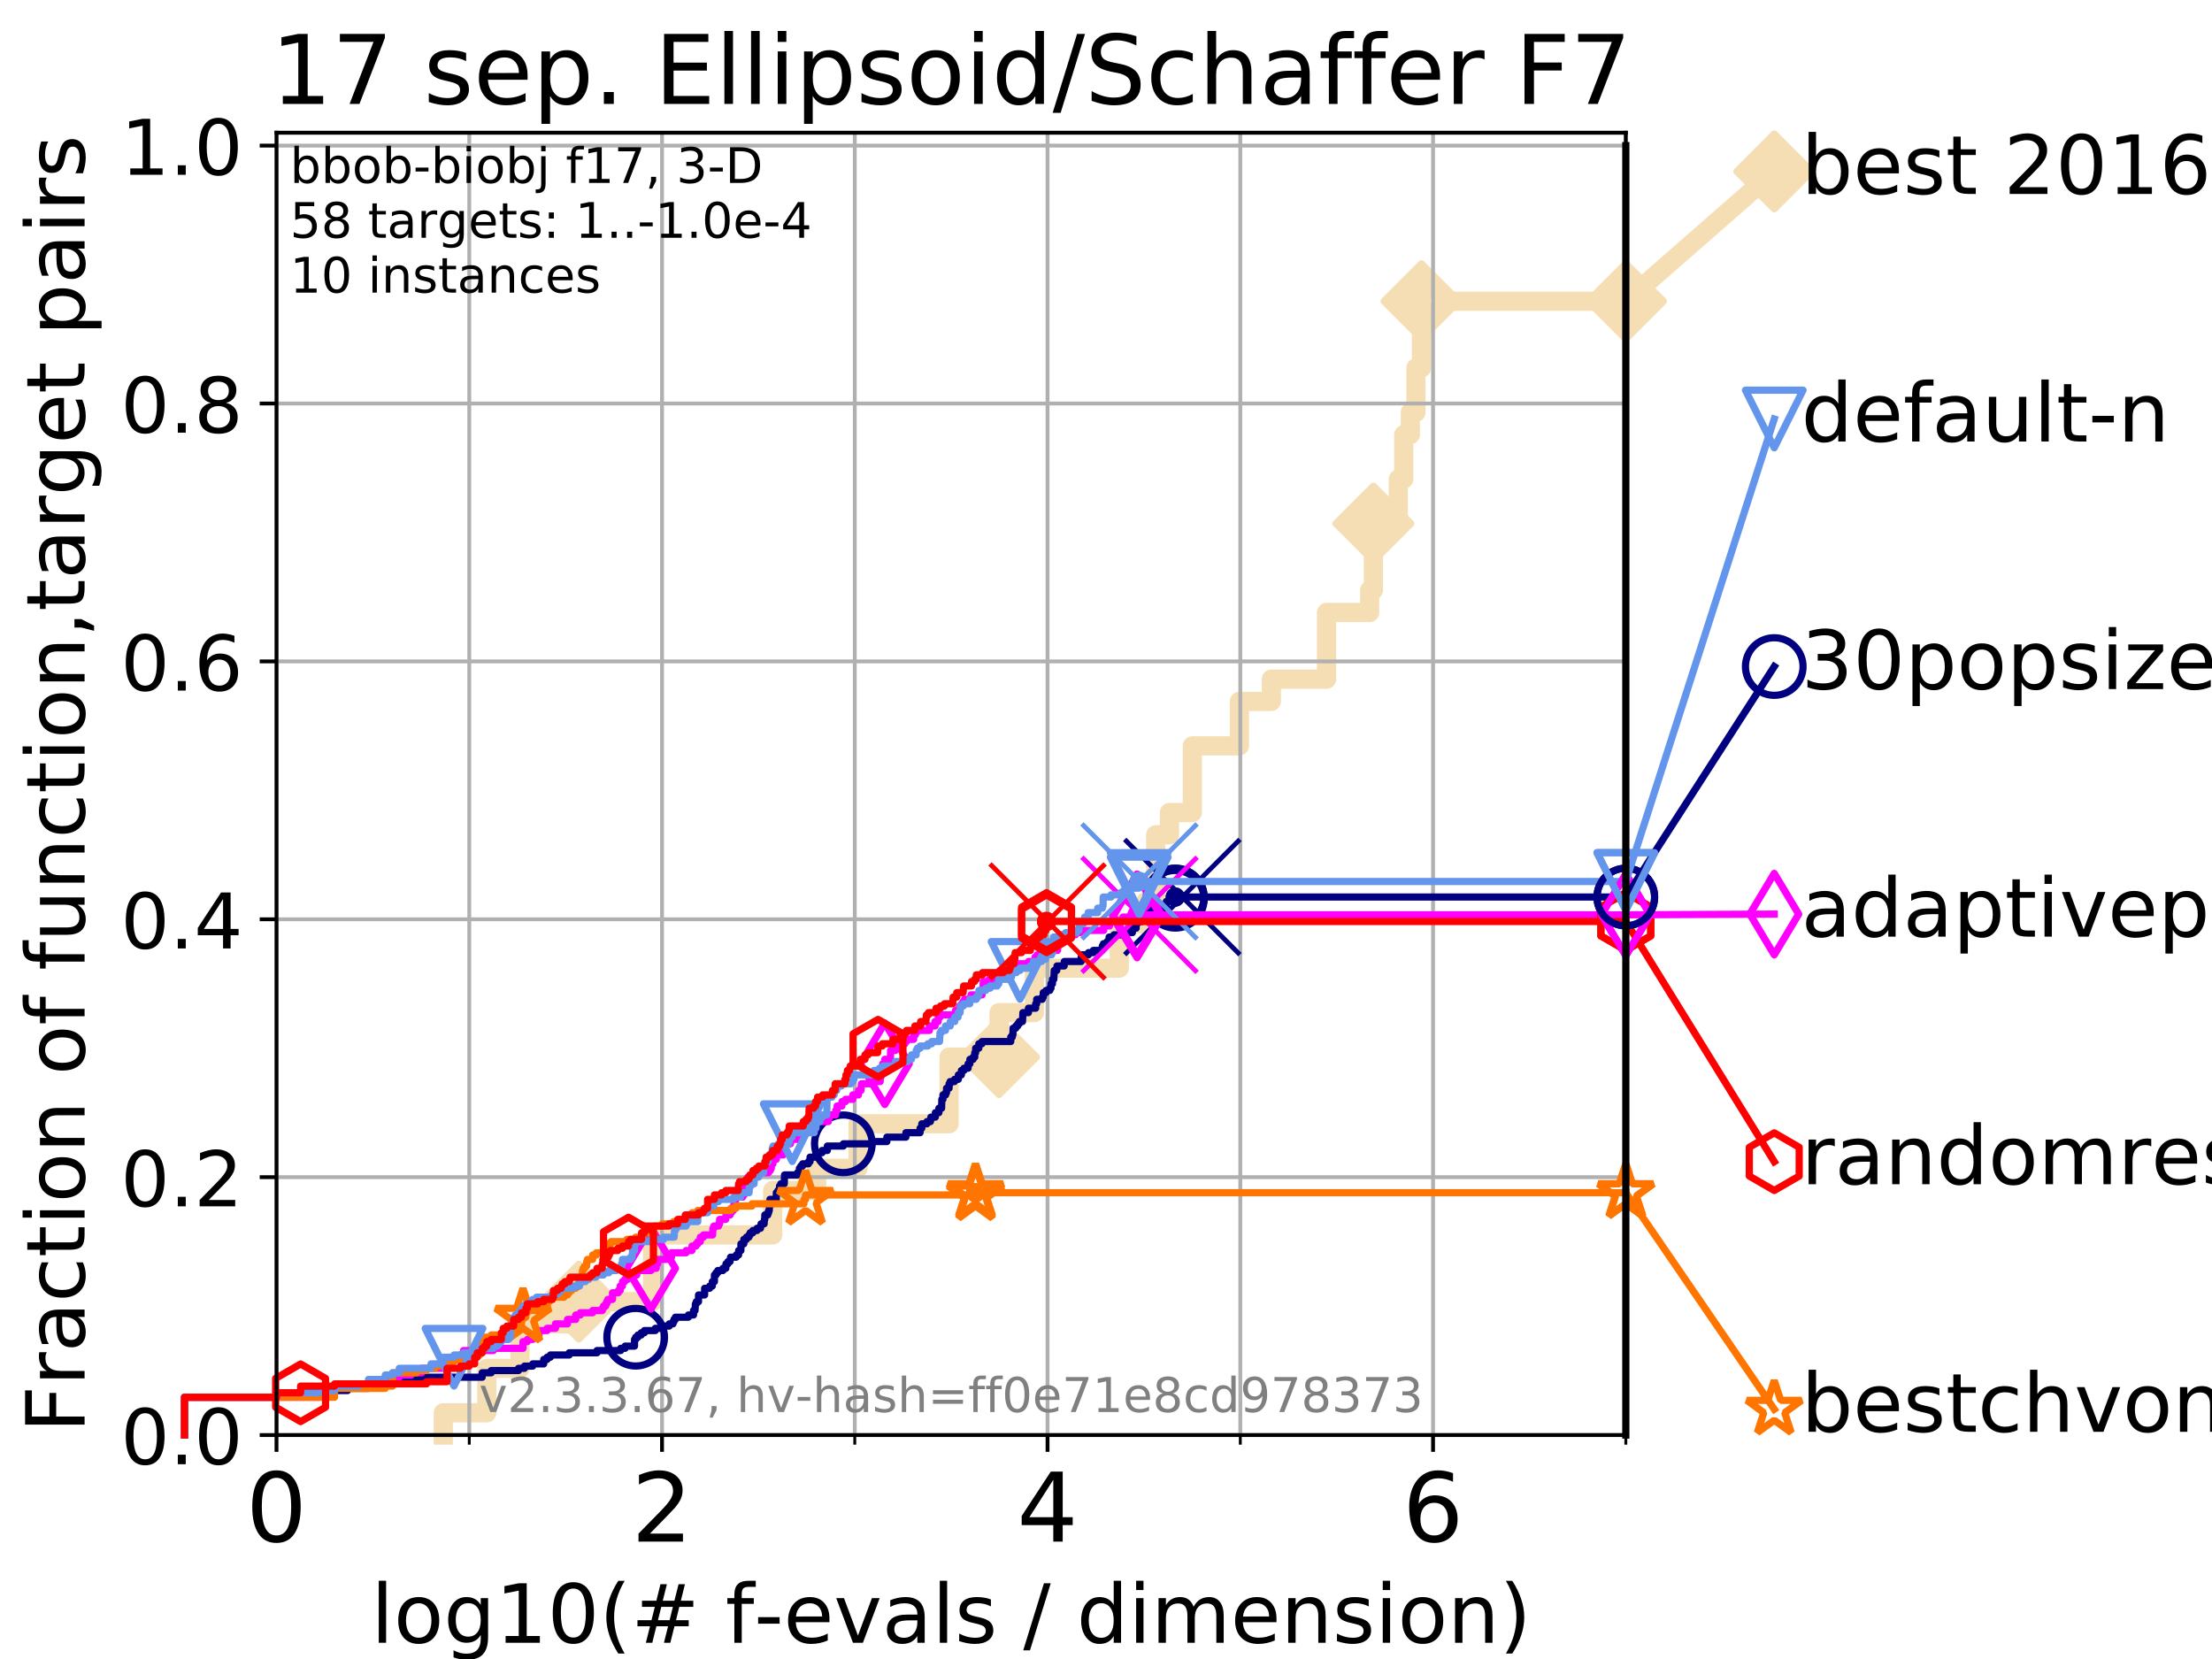 <?xml version="1.0" encoding="utf-8" standalone="no"?>
<!DOCTYPE svg PUBLIC "-//W3C//DTD SVG 1.1//EN"
  "http://www.w3.org/Graphics/SVG/1.1/DTD/svg11.dtd">
<!-- Created with matplotlib (https://matplotlib.org/) -->
<svg height="345.6pt" version="1.1" viewBox="0 0 460.8 345.6" width="460.8pt" xmlns="http://www.w3.org/2000/svg" xmlns:xlink="http://www.w3.org/1999/xlink">
 <defs>
  <style type="text/css">
*{stroke-linecap:butt;stroke-linejoin:round;}
  </style>
 </defs>
 <g id="figure_1">
  <g id="patch_1">
   <path d="M 0 345.6 
L 460.8 345.6 
L 460.8 0 
L 0 0 
z
" style="fill:#ffffff;"/>
  </g>
  <g id="axes_1">
   <g id="patch_2">
    <path d="M 57.6 298.944 
L 338.688 298.944 
L 338.688 27.648 
L 57.6 27.648 
z
" style="fill:#ffffff;"/>
   </g>
   <g id="line2d_1">
    <path d="M 92.347 298.944 
L 92.347 294.313 
L 101.413 294.313 
L 101.413 285.05 
L 108.326 285.05 
L 108.326 275.788 
L 120.572 275.788 
L 120.572 271.157 
L 135.944 271.157 
L 135.944 257.263 
L 160.961 257.263 
L 160.961 248.001 
L 170.11 248.001 
L 170.11 243.37 
L 178.75 243.37 
L 178.75 234.107 
L 197.714 234.107 
L 197.714 220.214 
L 208.109 220.214 
L 208.109 210.951 
L 215.483 210.951 
L 215.483 201.689 
L 233.163 201.689 
L 233.163 192.426 
L 238.711 192.426 
L 238.711 187.795 
L 240.748 187.795 
L 240.748 173.901 
L 243.623 173.901 
L 243.623 169.27 
L 248.384 169.27 
L 248.384 155.377 
L 258.195 155.377 
L 258.195 146.114 
L 264.846 146.114 
L 264.846 141.483 
L 276.343 141.483 
L 276.343 127.589 
L 285.32 127.589 
L 285.32 122.958 
L 286.107 122.958 
L 286.107 109.065 
L 291.297 109.065 
L 291.297 99.802 
L 292.422 99.802 
L 292.422 90.54 
L 293.8 90.54 
L 293.8 85.909 
L 294.966 85.909 
L 294.966 76.646 
L 296.117 76.646 
L 296.117 62.753 
L 338.688 62.753 
" style="fill:none;stroke:#f5deb3;stroke-linecap:square;stroke-width:4;"/>
   </g>
   <g id="line2d_2">
    <defs>
     <path d="M 0 7.778 
L 7.778 0 
L 0 -7.778 
L -7.778 0 
z
" id="m6af1b9b336" style="stroke:#f5deb3;stroke-linejoin:miter;stroke-width:1.5;"/>
    </defs>
    <g>
     <use style="fill:#f5deb3;stroke:#f5deb3;stroke-linejoin:miter;stroke-width:1.5;" x="120.572" xlink:href="#m6af1b9b336" y="271.157"/>
     <use style="fill:#f5deb3;stroke:#f5deb3;stroke-linejoin:miter;stroke-width:1.5;" x="208.109" xlink:href="#m6af1b9b336" y="220.214"/>
     <use style="fill:#f5deb3;stroke:#f5deb3;stroke-linejoin:miter;stroke-width:1.5;" x="286.107" xlink:href="#m6af1b9b336" y="109.065"/>
     <use style="fill:#f5deb3;stroke:#f5deb3;stroke-linejoin:miter;stroke-width:1.5;" x="296.117" xlink:href="#m6af1b9b336" y="62.753"/>
     <use style="fill:#f5deb3;stroke:#f5deb3;stroke-linejoin:miter;stroke-width:1.5;" x="338.688" xlink:href="#m6af1b9b336" y="62.753"/>
    </g>
   </g>
   <g id="line2d_3">
    <path style="fill:none;stroke:#f5deb3;stroke-linecap:square;stroke-width:4;"/>
    <g/>
   </g>
   <g id="line2d_4">
    <path d="M 338.688 62.753 
L 369.608 35.706 
" style="fill:none;stroke:#f5deb3;stroke-linecap:square;stroke-width:4;"/>
    <g>
     <use style="fill:#f5deb3;stroke:#f5deb3;stroke-linejoin:miter;stroke-width:1.5;" x="338.688" xlink:href="#m6af1b9b336" y="62.753"/>
     <use style="fill:#f5deb3;stroke:#f5deb3;stroke-linejoin:miter;stroke-width:1.5;" x="369.608" xlink:href="#m6af1b9b336" y="35.706"/>
    </g>
   </g>
   <g id="matplotlib.axis_1">
    <g id="xtick_1">
     <g id="line2d_5">
      <path clip-path="url(#pf34391be1a)" d="M 57.6 298.944 
L 57.6 27.648 
" style="fill:none;stroke:#b0b0b0;stroke-linecap:square;stroke-width:0.8;"/>
     </g>
     <g id="line2d_6">
      <defs>
       <path d="M 0 0 
L 0 3.5 
" id="m77ce79506a" style="stroke:#000000;stroke-width:0.8;"/>
      </defs>
      <g>
       <use style="stroke:#000000;stroke-width:0.8;" x="57.6" xlink:href="#m77ce79506a" y="298.944"/>
      </g>
     </g>
     <g id="text_1">
      <!-- 0 -->
      <defs>
       <path d="M 31.781 66.406 
Q 24.172 66.406 20.328 58.906 
Q 16.5 51.422 16.5 36.375 
Q 16.5 21.391 20.328 13.891 
Q 24.172 6.391 31.781 6.391 
Q 39.453 6.391 43.281 13.891 
Q 47.125 21.391 47.125 36.375 
Q 47.125 51.422 43.281 58.906 
Q 39.453 66.406 31.781 66.406 
z
M 31.781 74.219 
Q 44.047 74.219 50.516 64.516 
Q 56.984 54.828 56.984 36.375 
Q 56.984 17.969 50.516 8.266 
Q 44.047 -1.422 31.781 -1.422 
Q 19.531 -1.422 13.062 8.266 
Q 6.594 17.969 6.594 36.375 
Q 6.594 54.828 13.062 64.516 
Q 19.531 74.219 31.781 74.219 
z
" id="DejaVuSans-48"/>
      </defs>
      <g transform="translate(51.237 321.141)scale(0.2 -0.2)">
       <use xlink:href="#DejaVuSans-48"/>
      </g>
     </g>
    </g>
    <g id="xtick_2">
     <g id="line2d_7">
      <path clip-path="url(#pf34391be1a)" d="M 137.911 298.944 
L 137.911 27.648 
" style="fill:none;stroke:#b0b0b0;stroke-linecap:square;stroke-width:0.8;"/>
     </g>
     <g id="line2d_8">
      <g>
       <use style="stroke:#000000;stroke-width:0.8;" x="137.911" xlink:href="#m77ce79506a" y="298.944"/>
      </g>
     </g>
     <g id="text_2">
      <!-- 2 -->
      <defs>
       <path d="M 19.188 8.297 
L 53.609 8.297 
L 53.609 0 
L 7.328 0 
L 7.328 8.297 
Q 12.938 14.109 22.625 23.891 
Q 32.328 33.688 34.812 36.531 
Q 39.547 41.844 41.422 45.531 
Q 43.312 49.219 43.312 52.781 
Q 43.312 58.594 39.234 62.25 
Q 35.156 65.922 28.609 65.922 
Q 23.969 65.922 18.812 64.312 
Q 13.672 62.703 7.812 59.422 
L 7.812 69.391 
Q 13.766 71.781 18.938 73 
Q 24.125 74.219 28.422 74.219 
Q 39.75 74.219 46.484 68.547 
Q 53.219 62.891 53.219 53.422 
Q 53.219 48.922 51.531 44.891 
Q 49.859 40.875 45.406 35.406 
Q 44.188 33.984 37.641 27.219 
Q 31.109 20.453 19.188 8.297 
z
" id="DejaVuSans-50"/>
      </defs>
      <g transform="translate(131.548 321.141)scale(0.2 -0.2)">
       <use xlink:href="#DejaVuSans-50"/>
      </g>
     </g>
    </g>
    <g id="xtick_3">
     <g id="line2d_9">
      <path clip-path="url(#pf34391be1a)" d="M 218.222 298.944 
L 218.222 27.648 
" style="fill:none;stroke:#b0b0b0;stroke-linecap:square;stroke-width:0.8;"/>
     </g>
     <g id="line2d_10">
      <g>
       <use style="stroke:#000000;stroke-width:0.8;" x="218.222" xlink:href="#m77ce79506a" y="298.944"/>
      </g>
     </g>
     <g id="text_3">
      <!-- 4 -->
      <defs>
       <path d="M 37.797 64.312 
L 12.891 25.391 
L 37.797 25.391 
z
M 35.203 72.906 
L 47.609 72.906 
L 47.609 25.391 
L 58.016 25.391 
L 58.016 17.188 
L 47.609 17.188 
L 47.609 0 
L 37.797 0 
L 37.797 17.188 
L 4.891 17.188 
L 4.891 26.703 
z
" id="DejaVuSans-52"/>
      </defs>
      <g transform="translate(211.859 321.141)scale(0.2 -0.2)">
       <use xlink:href="#DejaVuSans-52"/>
      </g>
     </g>
    </g>
    <g id="xtick_4">
     <g id="line2d_11">
      <path clip-path="url(#pf34391be1a)" d="M 298.533 298.944 
L 298.533 27.648 
" style="fill:none;stroke:#b0b0b0;stroke-linecap:square;stroke-width:0.8;"/>
     </g>
     <g id="line2d_12">
      <g>
       <use style="stroke:#000000;stroke-width:0.8;" x="298.533" xlink:href="#m77ce79506a" y="298.944"/>
      </g>
     </g>
     <g id="text_4">
      <!-- 6 -->
      <defs>
       <path d="M 33.016 40.375 
Q 26.375 40.375 22.484 35.828 
Q 18.609 31.297 18.609 23.391 
Q 18.609 15.531 22.484 10.953 
Q 26.375 6.391 33.016 6.391 
Q 39.656 6.391 43.531 10.953 
Q 47.406 15.531 47.406 23.391 
Q 47.406 31.297 43.531 35.828 
Q 39.656 40.375 33.016 40.375 
z
M 52.594 71.297 
L 52.594 62.312 
Q 48.875 64.062 45.094 64.984 
Q 41.312 65.922 37.594 65.922 
Q 27.828 65.922 22.672 59.328 
Q 17.531 52.734 16.797 39.406 
Q 19.672 43.656 24.016 45.922 
Q 28.375 48.188 33.594 48.188 
Q 44.578 48.188 50.953 41.516 
Q 57.328 34.859 57.328 23.391 
Q 57.328 12.156 50.688 5.359 
Q 44.047 -1.422 33.016 -1.422 
Q 20.359 -1.422 13.672 8.266 
Q 6.984 17.969 6.984 36.375 
Q 6.984 53.656 15.188 63.938 
Q 23.391 74.219 37.203 74.219 
Q 40.922 74.219 44.703 73.484 
Q 48.484 72.75 52.594 71.297 
z
" id="DejaVuSans-54"/>
      </defs>
      <g transform="translate(292.17 321.141)scale(0.2 -0.2)">
       <use xlink:href="#DejaVuSans-54"/>
      </g>
     </g>
    </g>
    <g id="xtick_5">
     <g id="line2d_13">
      <path clip-path="url(#pf34391be1a)" d="M 97.755 298.944 
L 97.755 27.648 
" style="fill:none;stroke:#b0b0b0;stroke-linecap:square;stroke-width:0.8;"/>
     </g>
     <g id="line2d_14">
      <defs>
       <path d="M 0 0 
L 0 2 
" id="m8aefa16836" style="stroke:#000000;stroke-width:0.6;"/>
      </defs>
      <g>
       <use style="stroke:#000000;stroke-width:0.6;" x="97.755" xlink:href="#m8aefa16836" y="298.944"/>
      </g>
     </g>
    </g>
    <g id="xtick_6">
     <g id="line2d_15">
      <path clip-path="url(#pf34391be1a)" d="M 178.066 298.944 
L 178.066 27.648 
" style="fill:none;stroke:#b0b0b0;stroke-linecap:square;stroke-width:0.8;"/>
     </g>
     <g id="line2d_16">
      <g>
       <use style="stroke:#000000;stroke-width:0.6;" x="178.066" xlink:href="#m8aefa16836" y="298.944"/>
      </g>
     </g>
    </g>
    <g id="xtick_7">
     <g id="line2d_17">
      <path clip-path="url(#pf34391be1a)" d="M 258.377 298.944 
L 258.377 27.648 
" style="fill:none;stroke:#b0b0b0;stroke-linecap:square;stroke-width:0.8;"/>
     </g>
     <g id="line2d_18">
      <g>
       <use style="stroke:#000000;stroke-width:0.6;" x="258.377" xlink:href="#m8aefa16836" y="298.944"/>
      </g>
     </g>
    </g>
    <g id="xtick_8">
     <g id="line2d_19">
      <path clip-path="url(#pf34391be1a)" d="M 338.688 298.944 
L 338.688 27.648 
" style="fill:none;stroke:#b0b0b0;stroke-linecap:square;stroke-width:0.8;"/>
     </g>
     <g id="line2d_20">
      <g>
       <use style="stroke:#000000;stroke-width:0.6;" x="338.688" xlink:href="#m8aefa16836" y="298.944"/>
      </g>
     </g>
    </g>
    <g id="text_5">
     <!-- log10(# f-evals / dimension) -->
     <defs>
      <path d="M 9.422 75.984 
L 18.406 75.984 
L 18.406 0 
L 9.422 0 
z
" id="DejaVuSans-108"/>
      <path d="M 30.609 48.391 
Q 23.391 48.391 19.188 42.75 
Q 14.984 37.109 14.984 27.297 
Q 14.984 17.484 19.156 11.844 
Q 23.344 6.203 30.609 6.203 
Q 37.797 6.203 41.984 11.859 
Q 46.188 17.531 46.188 27.297 
Q 46.188 37.016 41.984 42.703 
Q 37.797 48.391 30.609 48.391 
z
M 30.609 56 
Q 42.328 56 49.016 48.375 
Q 55.719 40.766 55.719 27.297 
Q 55.719 13.875 49.016 6.219 
Q 42.328 -1.422 30.609 -1.422 
Q 18.844 -1.422 12.172 6.219 
Q 5.516 13.875 5.516 27.297 
Q 5.516 40.766 12.172 48.375 
Q 18.844 56 30.609 56 
z
" id="DejaVuSans-111"/>
      <path d="M 45.406 27.984 
Q 45.406 37.75 41.375 43.109 
Q 37.359 48.484 30.078 48.484 
Q 22.859 48.484 18.828 43.109 
Q 14.797 37.75 14.797 27.984 
Q 14.797 18.266 18.828 12.891 
Q 22.859 7.516 30.078 7.516 
Q 37.359 7.516 41.375 12.891 
Q 45.406 18.266 45.406 27.984 
z
M 54.391 6.781 
Q 54.391 -7.172 48.188 -13.984 
Q 42 -20.797 29.203 -20.797 
Q 24.469 -20.797 20.266 -20.094 
Q 16.062 -19.391 12.109 -17.922 
L 12.109 -9.188 
Q 16.062 -11.328 19.922 -12.344 
Q 23.781 -13.375 27.781 -13.375 
Q 36.625 -13.375 41.016 -8.766 
Q 45.406 -4.156 45.406 5.172 
L 45.406 9.625 
Q 42.625 4.781 38.281 2.391 
Q 33.938 0 27.875 0 
Q 17.828 0 11.672 7.656 
Q 5.516 15.328 5.516 27.984 
Q 5.516 40.672 11.672 48.328 
Q 17.828 56 27.875 56 
Q 33.938 56 38.281 53.609 
Q 42.625 51.219 45.406 46.391 
L 45.406 54.688 
L 54.391 54.688 
z
" id="DejaVuSans-103"/>
      <path d="M 12.406 8.297 
L 28.516 8.297 
L 28.516 63.922 
L 10.984 60.406 
L 10.984 69.391 
L 28.422 72.906 
L 38.281 72.906 
L 38.281 8.297 
L 54.391 8.297 
L 54.391 0 
L 12.406 0 
z
" id="DejaVuSans-49"/>
      <path d="M 31 75.875 
Q 24.469 64.656 21.281 53.656 
Q 18.109 42.672 18.109 31.391 
Q 18.109 20.125 21.312 9.062 
Q 24.516 -2 31 -13.188 
L 23.188 -13.188 
Q 15.875 -1.703 12.234 9.375 
Q 8.594 20.453 8.594 31.391 
Q 8.594 42.281 12.203 53.312 
Q 15.828 64.359 23.188 75.875 
z
" id="DejaVuSans-40"/>
      <path d="M 51.125 44 
L 36.922 44 
L 32.812 27.688 
L 47.125 27.688 
z
M 43.797 71.781 
L 38.719 51.516 
L 52.984 51.516 
L 58.109 71.781 
L 65.922 71.781 
L 60.891 51.516 
L 76.125 51.516 
L 76.125 44 
L 58.984 44 
L 54.984 27.688 
L 70.516 27.688 
L 70.516 20.219 
L 53.078 20.219 
L 48 0 
L 40.188 0 
L 45.219 20.219 
L 30.906 20.219 
L 25.875 0 
L 18.016 0 
L 23.094 20.219 
L 7.719 20.219 
L 7.719 27.688 
L 24.906 27.688 
L 29 44 
L 13.281 44 
L 13.281 51.516 
L 30.906 51.516 
L 35.891 71.781 
z
" id="DejaVuSans-35"/>
      <path id="DejaVuSans-32"/>
      <path d="M 37.109 75.984 
L 37.109 68.5 
L 28.516 68.5 
Q 23.688 68.5 21.797 66.547 
Q 19.922 64.594 19.922 59.516 
L 19.922 54.688 
L 34.719 54.688 
L 34.719 47.703 
L 19.922 47.703 
L 19.922 0 
L 10.891 0 
L 10.891 47.703 
L 2.297 47.703 
L 2.297 54.688 
L 10.891 54.688 
L 10.891 58.5 
Q 10.891 67.625 15.141 71.797 
Q 19.391 75.984 28.609 75.984 
z
" id="DejaVuSans-102"/>
      <path d="M 4.891 31.391 
L 31.203 31.391 
L 31.203 23.391 
L 4.891 23.391 
z
" id="DejaVuSans-45"/>
      <path d="M 56.203 29.594 
L 56.203 25.203 
L 14.891 25.203 
Q 15.484 15.922 20.484 11.062 
Q 25.484 6.203 34.422 6.203 
Q 39.594 6.203 44.453 7.469 
Q 49.312 8.734 54.109 11.281 
L 54.109 2.781 
Q 49.266 0.734 44.188 -0.344 
Q 39.109 -1.422 33.891 -1.422 
Q 20.797 -1.422 13.156 6.188 
Q 5.516 13.812 5.516 26.812 
Q 5.516 40.234 12.766 48.109 
Q 20.016 56 32.328 56 
Q 43.359 56 49.781 48.891 
Q 56.203 41.797 56.203 29.594 
z
M 47.219 32.234 
Q 47.125 39.594 43.094 43.984 
Q 39.062 48.391 32.422 48.391 
Q 24.906 48.391 20.391 44.141 
Q 15.875 39.891 15.188 32.172 
z
" id="DejaVuSans-101"/>
      <path d="M 2.984 54.688 
L 12.5 54.688 
L 29.594 8.797 
L 46.688 54.688 
L 56.203 54.688 
L 35.688 0 
L 23.484 0 
z
" id="DejaVuSans-118"/>
      <path d="M 34.281 27.484 
Q 23.391 27.484 19.188 25 
Q 14.984 22.516 14.984 16.5 
Q 14.984 11.719 18.141 8.906 
Q 21.297 6.109 26.703 6.109 
Q 34.188 6.109 38.703 11.406 
Q 43.219 16.703 43.219 25.484 
L 43.219 27.484 
z
M 52.203 31.203 
L 52.203 0 
L 43.219 0 
L 43.219 8.297 
Q 40.141 3.328 35.547 0.953 
Q 30.953 -1.422 24.312 -1.422 
Q 15.922 -1.422 10.953 3.297 
Q 6 8.016 6 15.922 
Q 6 25.141 12.172 29.828 
Q 18.359 34.516 30.609 34.516 
L 43.219 34.516 
L 43.219 35.406 
Q 43.219 41.609 39.141 45 
Q 35.062 48.391 27.688 48.391 
Q 23 48.391 18.547 47.266 
Q 14.109 46.141 10.016 43.891 
L 10.016 52.203 
Q 14.938 54.109 19.578 55.047 
Q 24.219 56 28.609 56 
Q 40.484 56 46.344 49.844 
Q 52.203 43.703 52.203 31.203 
z
" id="DejaVuSans-97"/>
      <path d="M 44.281 53.078 
L 44.281 44.578 
Q 40.484 46.531 36.375 47.5 
Q 32.281 48.484 27.875 48.484 
Q 21.188 48.484 17.844 46.438 
Q 14.5 44.391 14.5 40.281 
Q 14.5 37.156 16.891 35.375 
Q 19.281 33.594 26.516 31.984 
L 29.594 31.297 
Q 39.156 29.25 43.188 25.516 
Q 47.219 21.781 47.219 15.094 
Q 47.219 7.469 41.188 3.016 
Q 35.156 -1.422 24.609 -1.422 
Q 20.219 -1.422 15.453 -0.562 
Q 10.688 0.297 5.422 2 
L 5.422 11.281 
Q 10.406 8.688 15.234 7.391 
Q 20.062 6.109 24.812 6.109 
Q 31.156 6.109 34.562 8.281 
Q 37.984 10.453 37.984 14.406 
Q 37.984 18.062 35.516 20.016 
Q 33.062 21.969 24.703 23.781 
L 21.578 24.516 
Q 13.234 26.266 9.516 29.906 
Q 5.812 33.547 5.812 39.891 
Q 5.812 47.609 11.281 51.797 
Q 16.75 56 26.812 56 
Q 31.781 56 36.172 55.266 
Q 40.578 54.547 44.281 53.078 
z
" id="DejaVuSans-115"/>
      <path d="M 25.391 72.906 
L 33.688 72.906 
L 8.297 -9.281 
L 0 -9.281 
z
" id="DejaVuSans-47"/>
      <path d="M 45.406 46.391 
L 45.406 75.984 
L 54.391 75.984 
L 54.391 0 
L 45.406 0 
L 45.406 8.203 
Q 42.578 3.328 38.25 0.953 
Q 33.938 -1.422 27.875 -1.422 
Q 17.969 -1.422 11.734 6.484 
Q 5.516 14.406 5.516 27.297 
Q 5.516 40.188 11.734 48.094 
Q 17.969 56 27.875 56 
Q 33.938 56 38.25 53.625 
Q 42.578 51.266 45.406 46.391 
z
M 14.797 27.297 
Q 14.797 17.391 18.875 11.75 
Q 22.953 6.109 30.078 6.109 
Q 37.203 6.109 41.297 11.75 
Q 45.406 17.391 45.406 27.297 
Q 45.406 37.203 41.297 42.844 
Q 37.203 48.484 30.078 48.484 
Q 22.953 48.484 18.875 42.844 
Q 14.797 37.203 14.797 27.297 
z
" id="DejaVuSans-100"/>
      <path d="M 9.422 54.688 
L 18.406 54.688 
L 18.406 0 
L 9.422 0 
z
M 9.422 75.984 
L 18.406 75.984 
L 18.406 64.594 
L 9.422 64.594 
z
" id="DejaVuSans-105"/>
      <path d="M 52 44.188 
Q 55.375 50.25 60.062 53.125 
Q 64.75 56 71.094 56 
Q 79.641 56 84.281 50.016 
Q 88.922 44.047 88.922 33.016 
L 88.922 0 
L 79.891 0 
L 79.891 32.719 
Q 79.891 40.578 77.094 44.375 
Q 74.312 48.188 68.609 48.188 
Q 61.625 48.188 57.562 43.547 
Q 53.516 38.922 53.516 30.906 
L 53.516 0 
L 44.484 0 
L 44.484 32.719 
Q 44.484 40.625 41.703 44.406 
Q 38.922 48.188 33.109 48.188 
Q 26.219 48.188 22.156 43.531 
Q 18.109 38.875 18.109 30.906 
L 18.109 0 
L 9.078 0 
L 9.078 54.688 
L 18.109 54.688 
L 18.109 46.188 
Q 21.188 51.219 25.484 53.609 
Q 29.781 56 35.688 56 
Q 41.656 56 45.828 52.969 
Q 50 49.953 52 44.188 
z
" id="DejaVuSans-109"/>
      <path d="M 54.891 33.016 
L 54.891 0 
L 45.906 0 
L 45.906 32.719 
Q 45.906 40.484 42.875 44.328 
Q 39.844 48.188 33.797 48.188 
Q 26.516 48.188 22.312 43.547 
Q 18.109 38.922 18.109 30.906 
L 18.109 0 
L 9.078 0 
L 9.078 54.688 
L 18.109 54.688 
L 18.109 46.188 
Q 21.344 51.125 25.703 53.562 
Q 30.078 56 35.797 56 
Q 45.219 56 50.047 50.172 
Q 54.891 44.344 54.891 33.016 
z
" id="DejaVuSans-110"/>
      <path d="M 8.016 75.875 
L 15.828 75.875 
Q 23.141 64.359 26.781 53.312 
Q 30.422 42.281 30.422 31.391 
Q 30.422 20.453 26.781 9.375 
Q 23.141 -1.703 15.828 -13.188 
L 8.016 -13.188 
Q 14.5 -2 17.703 9.062 
Q 20.906 20.125 20.906 31.391 
Q 20.906 42.672 17.703 53.656 
Q 14.5 64.656 8.016 75.875 
z
" id="DejaVuSans-41"/>
     </defs>
     <g transform="translate(77.303 342.218)scale(0.17 -0.17)">
      <use xlink:href="#DejaVuSans-108"/>
      <use x="27.783" xlink:href="#DejaVuSans-111"/>
      <use x="88.965" xlink:href="#DejaVuSans-103"/>
      <use x="152.441" xlink:href="#DejaVuSans-49"/>
      <use x="216.064" xlink:href="#DejaVuSans-48"/>
      <use x="279.688" xlink:href="#DejaVuSans-40"/>
      <use x="318.701" xlink:href="#DejaVuSans-35"/>
      <use x="402.49" xlink:href="#DejaVuSans-32"/>
      <use x="434.277" xlink:href="#DejaVuSans-102"/>
      <use x="469.404" xlink:href="#DejaVuSans-45"/>
      <use x="505.488" xlink:href="#DejaVuSans-101"/>
      <use x="567.012" xlink:href="#DejaVuSans-118"/>
      <use x="626.191" xlink:href="#DejaVuSans-97"/>
      <use x="687.471" xlink:href="#DejaVuSans-108"/>
      <use x="715.254" xlink:href="#DejaVuSans-115"/>
      <use x="767.354" xlink:href="#DejaVuSans-32"/>
      <use x="799.141" xlink:href="#DejaVuSans-47"/>
      <use x="832.832" xlink:href="#DejaVuSans-32"/>
      <use x="864.619" xlink:href="#DejaVuSans-100"/>
      <use x="928.096" xlink:href="#DejaVuSans-105"/>
      <use x="955.879" xlink:href="#DejaVuSans-109"/>
      <use x="1053.291" xlink:href="#DejaVuSans-101"/>
      <use x="1114.814" xlink:href="#DejaVuSans-110"/>
      <use x="1178.193" xlink:href="#DejaVuSans-115"/>
      <use x="1230.293" xlink:href="#DejaVuSans-105"/>
      <use x="1258.076" xlink:href="#DejaVuSans-111"/>
      <use x="1319.258" xlink:href="#DejaVuSans-110"/>
      <use x="1382.637" xlink:href="#DejaVuSans-41"/>
     </g>
    </g>
   </g>
   <g id="matplotlib.axis_2">
    <g id="ytick_1">
     <g id="line2d_21">
      <path clip-path="url(#pf34391be1a)" d="M 57.6 298.944 
L 338.688 298.944 
" style="fill:none;stroke:#b0b0b0;stroke-linecap:square;stroke-width:0.8;"/>
     </g>
     <g id="line2d_22">
      <defs>
       <path d="M 0 0 
L -3.5 0 
" id="m4d44a2b3f5" style="stroke:#000000;stroke-width:0.8;"/>
      </defs>
      <g>
       <use style="stroke:#000000;stroke-width:0.8;" x="57.6" xlink:href="#m4d44a2b3f5" y="298.944"/>
      </g>
     </g>
     <g id="text_6">
      <!-- 0.0 -->
      <defs>
       <path d="M 10.688 12.406 
L 21 12.406 
L 21 0 
L 10.688 0 
z
" id="DejaVuSans-46"/>
      </defs>
      <g transform="translate(25.155 305.023)scale(0.16 -0.16)">
       <use xlink:href="#DejaVuSans-48"/>
       <use x="63.623" xlink:href="#DejaVuSans-46"/>
       <use x="95.41" xlink:href="#DejaVuSans-48"/>
      </g>
     </g>
    </g>
    <g id="ytick_2">
     <g id="line2d_23">
      <path clip-path="url(#pf34391be1a)" d="M 57.6 245.222 
L 338.688 245.222 
" style="fill:none;stroke:#b0b0b0;stroke-linecap:square;stroke-width:0.8;"/>
     </g>
     <g id="line2d_24">
      <g>
       <use style="stroke:#000000;stroke-width:0.8;" x="57.6" xlink:href="#m4d44a2b3f5" y="245.222"/>
      </g>
     </g>
     <g id="text_7">
      <!-- 0.2 -->
      <g transform="translate(25.155 251.301)scale(0.16 -0.16)">
       <use xlink:href="#DejaVuSans-48"/>
       <use x="63.623" xlink:href="#DejaVuSans-46"/>
       <use x="95.41" xlink:href="#DejaVuSans-50"/>
      </g>
     </g>
    </g>
    <g id="ytick_3">
     <g id="line2d_25">
      <path clip-path="url(#pf34391be1a)" d="M 57.6 191.5 
L 338.688 191.5 
" style="fill:none;stroke:#b0b0b0;stroke-linecap:square;stroke-width:0.8;"/>
     </g>
     <g id="line2d_26">
      <g>
       <use style="stroke:#000000;stroke-width:0.8;" x="57.6" xlink:href="#m4d44a2b3f5" y="191.5"/>
      </g>
     </g>
     <g id="text_8">
      <!-- 0.4 -->
      <g transform="translate(25.155 197.579)scale(0.16 -0.16)">
       <use xlink:href="#DejaVuSans-48"/>
       <use x="63.623" xlink:href="#DejaVuSans-46"/>
       <use x="95.41" xlink:href="#DejaVuSans-52"/>
      </g>
     </g>
    </g>
    <g id="ytick_4">
     <g id="line2d_27">
      <path clip-path="url(#pf34391be1a)" d="M 57.6 137.778 
L 338.688 137.778 
" style="fill:none;stroke:#b0b0b0;stroke-linecap:square;stroke-width:0.8;"/>
     </g>
     <g id="line2d_28">
      <g>
       <use style="stroke:#000000;stroke-width:0.8;" x="57.6" xlink:href="#m4d44a2b3f5" y="137.778"/>
      </g>
     </g>
     <g id="text_9">
      <!-- 0.6 -->
      <g transform="translate(25.155 143.857)scale(0.16 -0.16)">
       <use xlink:href="#DejaVuSans-48"/>
       <use x="63.623" xlink:href="#DejaVuSans-46"/>
       <use x="95.41" xlink:href="#DejaVuSans-54"/>
      </g>
     </g>
    </g>
    <g id="ytick_5">
     <g id="line2d_29">
      <path clip-path="url(#pf34391be1a)" d="M 57.6 84.056 
L 338.688 84.056 
" style="fill:none;stroke:#b0b0b0;stroke-linecap:square;stroke-width:0.8;"/>
     </g>
     <g id="line2d_30">
      <g>
       <use style="stroke:#000000;stroke-width:0.8;" x="57.6" xlink:href="#m4d44a2b3f5" y="84.056"/>
      </g>
     </g>
     <g id="text_10">
      <!-- 0.8 -->
      <defs>
       <path d="M 31.781 34.625 
Q 24.75 34.625 20.719 30.859 
Q 16.703 27.094 16.703 20.516 
Q 16.703 13.922 20.719 10.156 
Q 24.75 6.391 31.781 6.391 
Q 38.812 6.391 42.859 10.172 
Q 46.922 13.969 46.922 20.516 
Q 46.922 27.094 42.891 30.859 
Q 38.875 34.625 31.781 34.625 
z
M 21.922 38.812 
Q 15.578 40.375 12.031 44.719 
Q 8.5 49.078 8.5 55.328 
Q 8.5 64.062 14.719 69.141 
Q 20.953 74.219 31.781 74.219 
Q 42.672 74.219 48.875 69.141 
Q 55.078 64.062 55.078 55.328 
Q 55.078 49.078 51.531 44.719 
Q 48 40.375 41.703 38.812 
Q 48.828 37.156 52.797 32.312 
Q 56.781 27.484 56.781 20.516 
Q 56.781 9.906 50.312 4.234 
Q 43.844 -1.422 31.781 -1.422 
Q 19.734 -1.422 13.25 4.234 
Q 6.781 9.906 6.781 20.516 
Q 6.781 27.484 10.781 32.312 
Q 14.797 37.156 21.922 38.812 
z
M 18.312 54.391 
Q 18.312 48.734 21.844 45.562 
Q 25.391 42.391 31.781 42.391 
Q 38.141 42.391 41.719 45.562 
Q 45.312 48.734 45.312 54.391 
Q 45.312 60.062 41.719 63.234 
Q 38.141 66.406 31.781 66.406 
Q 25.391 66.406 21.844 63.234 
Q 18.312 60.062 18.312 54.391 
z
" id="DejaVuSans-56"/>
      </defs>
      <g transform="translate(25.155 90.135)scale(0.16 -0.16)">
       <use xlink:href="#DejaVuSans-48"/>
       <use x="63.623" xlink:href="#DejaVuSans-46"/>
       <use x="95.41" xlink:href="#DejaVuSans-56"/>
      </g>
     </g>
    </g>
    <g id="ytick_6">
     <g id="line2d_31">
      <path clip-path="url(#pf34391be1a)" d="M 57.6 30.334 
L 338.688 30.334 
" style="fill:none;stroke:#b0b0b0;stroke-linecap:square;stroke-width:0.8;"/>
     </g>
     <g id="line2d_32">
      <g>
       <use style="stroke:#000000;stroke-width:0.8;" x="57.6" xlink:href="#m4d44a2b3f5" y="30.334"/>
      </g>
     </g>
     <g id="text_11">
      <!-- 1.0 -->
      <g transform="translate(25.155 36.413)scale(0.16 -0.16)">
       <use xlink:href="#DejaVuSans-49"/>
       <use x="63.623" xlink:href="#DejaVuSans-46"/>
       <use x="95.41" xlink:href="#DejaVuSans-48"/>
      </g>
     </g>
    </g>
    <g id="text_12">
     <!-- Fraction of function,target pairs -->
     <defs>
      <path d="M 9.812 72.906 
L 51.703 72.906 
L 51.703 64.594 
L 19.672 64.594 
L 19.672 43.109 
L 48.578 43.109 
L 48.578 34.812 
L 19.672 34.812 
L 19.672 0 
L 9.812 0 
z
" id="DejaVuSans-70"/>
      <path d="M 41.109 46.297 
Q 39.594 47.172 37.812 47.578 
Q 36.031 48 33.891 48 
Q 26.266 48 22.188 43.047 
Q 18.109 38.094 18.109 28.812 
L 18.109 0 
L 9.078 0 
L 9.078 54.688 
L 18.109 54.688 
L 18.109 46.188 
Q 20.953 51.172 25.484 53.578 
Q 30.031 56 36.531 56 
Q 37.453 56 38.578 55.875 
Q 39.703 55.766 41.062 55.516 
z
" id="DejaVuSans-114"/>
      <path d="M 48.781 52.594 
L 48.781 44.188 
Q 44.969 46.297 41.141 47.344 
Q 37.312 48.391 33.406 48.391 
Q 24.656 48.391 19.812 42.844 
Q 14.984 37.312 14.984 27.297 
Q 14.984 17.281 19.812 11.734 
Q 24.656 6.203 33.406 6.203 
Q 37.312 6.203 41.141 7.25 
Q 44.969 8.297 48.781 10.406 
L 48.781 2.094 
Q 45.016 0.344 40.984 -0.531 
Q 36.969 -1.422 32.422 -1.422 
Q 20.062 -1.422 12.781 6.344 
Q 5.516 14.109 5.516 27.297 
Q 5.516 40.672 12.859 48.328 
Q 20.219 56 33.016 56 
Q 37.156 56 41.109 55.141 
Q 45.062 54.297 48.781 52.594 
z
" id="DejaVuSans-99"/>
      <path d="M 18.312 70.219 
L 18.312 54.688 
L 36.812 54.688 
L 36.812 47.703 
L 18.312 47.703 
L 18.312 18.016 
Q 18.312 11.328 20.141 9.422 
Q 21.969 7.516 27.594 7.516 
L 36.812 7.516 
L 36.812 0 
L 27.594 0 
Q 17.188 0 13.234 3.875 
Q 9.281 7.766 9.281 18.016 
L 9.281 47.703 
L 2.688 47.703 
L 2.688 54.688 
L 9.281 54.688 
L 9.281 70.219 
z
" id="DejaVuSans-116"/>
      <path d="M 8.5 21.578 
L 8.5 54.688 
L 17.484 54.688 
L 17.484 21.922 
Q 17.484 14.156 20.5 10.266 
Q 23.531 6.391 29.594 6.391 
Q 36.859 6.391 41.078 11.031 
Q 45.312 15.672 45.312 23.688 
L 45.312 54.688 
L 54.297 54.688 
L 54.297 0 
L 45.312 0 
L 45.312 8.406 
Q 42.047 3.422 37.719 1 
Q 33.406 -1.422 27.688 -1.422 
Q 18.266 -1.422 13.375 4.438 
Q 8.5 10.297 8.5 21.578 
z
M 31.109 56 
z
" id="DejaVuSans-117"/>
      <path d="M 11.719 12.406 
L 22.016 12.406 
L 22.016 4 
L 14.016 -11.625 
L 7.719 -11.625 
L 11.719 4 
z
" id="DejaVuSans-44"/>
      <path d="M 18.109 8.203 
L 18.109 -20.797 
L 9.078 -20.797 
L 9.078 54.688 
L 18.109 54.688 
L 18.109 46.391 
Q 20.953 51.266 25.266 53.625 
Q 29.594 56 35.594 56 
Q 45.562 56 51.781 48.094 
Q 58.016 40.188 58.016 27.297 
Q 58.016 14.406 51.781 6.484 
Q 45.562 -1.422 35.594 -1.422 
Q 29.594 -1.422 25.266 0.953 
Q 20.953 3.328 18.109 8.203 
z
M 48.688 27.297 
Q 48.688 37.203 44.609 42.844 
Q 40.531 48.484 33.406 48.484 
Q 26.266 48.484 22.188 42.844 
Q 18.109 37.203 18.109 27.297 
Q 18.109 17.391 22.188 11.75 
Q 26.266 6.109 33.406 6.109 
Q 40.531 6.109 44.609 11.75 
Q 48.688 17.391 48.688 27.297 
z
" id="DejaVuSans-112"/>
     </defs>
     <g transform="translate(17.62 298.435)rotate(-90)scale(0.17 -0.17)">
      <use xlink:href="#DejaVuSans-70"/>
      <use x="57.41" xlink:href="#DejaVuSans-114"/>
      <use x="98.523" xlink:href="#DejaVuSans-97"/>
      <use x="159.803" xlink:href="#DejaVuSans-99"/>
      <use x="214.783" xlink:href="#DejaVuSans-116"/>
      <use x="253.992" xlink:href="#DejaVuSans-105"/>
      <use x="281.775" xlink:href="#DejaVuSans-111"/>
      <use x="342.957" xlink:href="#DejaVuSans-110"/>
      <use x="406.336" xlink:href="#DejaVuSans-32"/>
      <use x="438.123" xlink:href="#DejaVuSans-111"/>
      <use x="499.305" xlink:href="#DejaVuSans-102"/>
      <use x="534.51" xlink:href="#DejaVuSans-32"/>
      <use x="566.297" xlink:href="#DejaVuSans-102"/>
      <use x="601.502" xlink:href="#DejaVuSans-117"/>
      <use x="664.881" xlink:href="#DejaVuSans-110"/>
      <use x="728.26" xlink:href="#DejaVuSans-99"/>
      <use x="783.24" xlink:href="#DejaVuSans-116"/>
      <use x="822.449" xlink:href="#DejaVuSans-105"/>
      <use x="850.232" xlink:href="#DejaVuSans-111"/>
      <use x="911.414" xlink:href="#DejaVuSans-110"/>
      <use x="974.793" xlink:href="#DejaVuSans-44"/>
      <use x="1006.58" xlink:href="#DejaVuSans-116"/>
      <use x="1045.789" xlink:href="#DejaVuSans-97"/>
      <use x="1107.068" xlink:href="#DejaVuSans-114"/>
      <use x="1148.166" xlink:href="#DejaVuSans-103"/>
      <use x="1211.643" xlink:href="#DejaVuSans-101"/>
      <use x="1273.166" xlink:href="#DejaVuSans-116"/>
      <use x="1312.375" xlink:href="#DejaVuSans-32"/>
      <use x="1344.162" xlink:href="#DejaVuSans-112"/>
      <use x="1407.639" xlink:href="#DejaVuSans-97"/>
      <use x="1468.918" xlink:href="#DejaVuSans-105"/>
      <use x="1496.701" xlink:href="#DejaVuSans-114"/>
      <use x="1537.814" xlink:href="#DejaVuSans-115"/>
     </g>
    </g>
   </g>
   <g id="line2d_33">
    <defs>
     <path d="M 0 1.5 
C 0.398 1.5 0.779 1.342 1.061 1.061 
C 1.342 0.779 1.5 0.398 1.5 0 
C 1.5 -0.398 1.342 -0.779 1.061 -1.061 
C 0.779 -1.342 0.398 -1.5 0 -1.5 
C -0.398 -1.5 -0.779 -1.342 -1.061 -1.061 
C -1.342 -0.779 -1.5 -0.398 -1.5 0 
C -1.5 0.398 -1.342 0.779 -1.061 1.061 
C -0.779 1.342 -0.398 1.5 0 1.5 
z
" id="m58d795e37d" style="stroke:#f5deb3;"/>
    </defs>
    <g>
     <use style="fill:#f5deb3;stroke:#f5deb3;" x="296.117" xlink:href="#m58d795e37d" y="62.753"/>
     <use style="fill:#f5deb3;stroke:#f5deb3;" x="296.117" xlink:href="#m58d795e37d" y="62.753"/>
    </g>
   </g>
   <g id="line2d_34">
    <defs>
     <path d="M 0 1.5 
C 0.398 1.5 0.779 1.342 1.061 1.061 
C 1.342 0.779 1.5 0.398 1.5 0 
C 1.5 -0.398 1.342 -0.779 1.061 -1.061 
C 0.779 -1.342 0.398 -1.5 0 -1.5 
C -0.398 -1.5 -0.779 -1.342 -1.061 -1.061 
C -1.342 -0.779 -1.5 -0.398 -1.5 0 
C -1.5 0.398 -1.342 0.779 -1.061 1.061 
C -0.779 1.342 -0.398 1.5 0 1.5 
z
" id="ma1a37bcc49" style="stroke:#000080;"/>
    </defs>
    <g>
     <use style="fill:#000080;stroke:#000080;" x="244.829" xlink:href="#ma1a37bcc49" y="186.869"/>
     <use style="fill:#000080;stroke:#000080;" x="244.829" xlink:href="#ma1a37bcc49" y="186.869"/>
    </g>
   </g>
   <g id="line2d_35">
    <path d="M 38.441 298.944 
L 38.441 291.071 
L 57.6 291.071 
L 57.6 290.145 
L 66.508 290.145 
L 66.508 289.682 
L 72.376 289.682 
L 72.376 289.218 
L 76.759 289.218 
L 76.759 288.755 
L 78.596 288.755 
L 78.596 288.292 
L 80.259 288.292 
L 80.259 287.829 
L 83.172 287.829 
L 83.172 287.366 
L 86.793 287.366 
L 86.793 286.903 
L 100.444 286.903 
L 100.444 285.977 
L 102.331 285.977 
L 102.331 285.514 
L 108.006 285.514 
L 108.006 285.05 
L 109.252 285.05 
L 109.252 284.587 
L 110.969 284.587 
L 110.969 284.124 
L 113.264 284.124 
L 113.264 283.198 
L 113.966 283.198 
L 113.966 282.735 
L 114.641 282.735 
L 114.641 282.272 
L 118.577 282.272 
L 118.577 281.809 
L 124.369 281.809 
L 124.369 281.345 
L 129.291 281.345 
L 129.291 280.882 
L 130.219 280.882 
L 130.219 280.419 
L 132.182 280.419 
L 132.182 279.03 
L 132.423 279.03 
L 132.423 278.567 
L 132.894 278.567 
L 132.894 278.104 
L 133.578 278.104 
L 133.578 277.64 
L 134.236 277.64 
L 134.236 277.177 
L 136.52 277.177 
L 136.52 276.714 
L 138.256 276.714 
L 138.256 276.251 
L 139.414 276.251 
L 139.414 275.788 
L 140.196 275.788 
L 140.196 275.325 
L 140.399 275.325 
L 140.399 274.862 
L 140.699 274.862 
L 140.699 274.399 
L 143.401 274.399 
L 143.401 273.935 
L 144.471 273.935 
L 144.471 273.009 
L 144.787 273.009 
L 144.865 271.62 
L 145.059 271.62 
L 145.059 271.157 
L 145.516 271.157 
L 145.516 269.767 
L 146.784 269.767 
L 146.784 268.378 
L 147.835 268.378 
L 147.835 267.915 
L 148.386 267.915 
L 148.386 266.989 
L 148.827 266.989 
L 148.827 265.599 
L 149.165 265.599 
L 149.165 265.136 
L 149.527 265.136 
L 149.527 264.673 
L 150.599 264.673 
L 150.599 264.21 
L 151.206 264.21 
L 151.233 263.284 
L 151.635 263.284 
L 151.635 262.821 
L 152.079 262.821 
L 152.182 261.894 
L 153.371 261.894 
L 153.371 261.431 
L 153.867 261.431 
L 153.867 260.505 
L 154.349 260.505 
L 154.349 259.116 
L 154.95 259.116 
L 154.95 258.189 
L 155.489 258.189 
L 155.489 257.726 
L 156.011 257.726 
L 156.011 257.263 
L 156.277 257.263 
L 156.277 256.8 
L 156.836 256.8 
L 156.836 256.337 
L 157.698 256.337 
L 157.698 255.874 
L 158.43 255.874 
L 158.537 254.948 
L 159.184 254.948 
L 159.236 254.021 
L 159.321 254.021 
L 159.321 253.095 
L 159.94 253.095 
L 159.94 252.632 
L 160.12 252.632 
L 160.12 252.169 
L 160.249 252.169 
L 160.314 251.243 
L 160.394 251.243 
L 160.394 249.853 
L 161.72 249.853 
L 161.72 248.464 
L 162.058 248.464 
L 162.058 248.001 
L 162.389 248.001 
L 162.389 247.075 
L 162.645 247.075 
L 162.645 246.611 
L 163.375 246.611 
L 163.429 244.759 
L 166.129 244.759 
L 166.129 244.296 
L 166.528 244.296 
L 166.528 243.37 
L 166.829 243.37 
L 166.829 242.906 
L 167.191 242.906 
L 167.191 242.443 
L 168.416 242.443 
L 168.416 241.98 
L 168.746 241.98 
L 168.746 241.054 
L 169.99 241.054 
L 169.99 240.128 
L 171.255 240.128 
L 171.255 239.665 
L 172.354 239.665 
L 172.354 238.738 
L 175.684 238.738 
L 175.684 238.275 
L 181.733 238.275 
L 181.733 237.812 
L 184.749 237.812 
L 184.749 236.886 
L 188.713 236.886 
L 188.713 235.96 
L 191.668 235.96 
L 191.668 235.033 
L 192.027 235.033 
L 192.027 234.107 
L 193.105 234.107 
L 193.105 233.644 
L 193.828 233.644 
L 193.922 232.718 
L 194.85 232.718 
L 194.85 231.792 
L 195.587 231.792 
L 195.587 230.865 
L 196.157 230.865 
L 196.2 229.013 
L 196.434 229.013 
L 196.434 228.087 
L 196.991 228.087 
L 196.991 227.623 
L 197.183 227.623 
L 197.183 226.697 
L 197.714 226.697 
L 197.714 225.771 
L 197.93 225.771 
L 197.93 225.308 
L 198.842 225.308 
L 198.842 224.845 
L 199.644 224.845 
L 199.644 223.918 
L 200.275 223.918 
L 200.275 222.992 
L 200.802 222.992 
L 200.802 222.529 
L 201.672 222.529 
L 201.672 221.603 
L 202.045 221.603 
L 202.045 220.677 
L 202.718 220.677 
L 202.718 220.214 
L 203.06 220.214 
L 203.06 219.287 
L 203.245 219.287 
L 203.245 218.361 
L 203.906 218.361 
L 203.906 217.435 
L 204.558 217.435 
L 204.558 216.972 
L 210.56 216.972 
L 210.56 216.045 
L 210.876 216.045 
L 210.876 215.582 
L 211.011 215.582 
L 211.051 214.193 
L 211.61 214.193 
L 211.61 213.73 
L 212.012 213.73 
L 212.012 213.267 
L 212.34 213.267 
L 212.34 212.804 
L 213.007 212.804 
L 213.087 210.951 
L 214.244 210.951 
L 214.244 210.025 
L 215.749 210.025 
L 215.749 209.099 
L 215.959 209.099 
L 215.959 208.172 
L 217.117 208.172 
L 217.117 207.709 
L 217.331 207.709 
L 217.331 206.783 
L 217.917 206.783 
L 217.917 206.32 
L 218.705 206.32 
L 218.705 205.857 
L 218.94 205.857 
L 218.94 204.931 
L 219.247 204.931 
L 219.247 204.004 
L 219.533 204.004 
L 219.618 202.152 
L 220.154 202.152 
L 220.19 201.226 
L 221.689 201.226 
L 221.706 200.299 
L 225.235 200.299 
L 225.235 199.373 
L 225.423 199.373 
L 225.423 198.91 
L 226.749 198.91 
L 226.749 198.447 
L 227.765 198.447 
L 227.765 197.984 
L 229.627 197.984 
L 229.627 197.057 
L 229.87 197.057 
L 229.87 196.594 
L 230.642 196.594 
L 230.642 196.131 
L 231.047 196.131 
L 231.047 195.205 
L 232.048 195.205 
L 232.048 194.742 
L 234.004 194.742 
L 234.004 194.279 
L 235.897 194.279 
L 235.897 193.353 
L 236.68 193.353 
L 236.68 192.426 
L 236.919 192.426 
L 236.919 191.963 
L 237.914 191.963 
L 237.914 191.037 
L 239.742 191.037 
L 239.742 190.574 
L 240.466 190.574 
L 240.466 190.111 
L 241.048 190.111 
L 241.048 189.184 
L 242.771 189.184 
L 242.771 188.721 
L 242.974 188.721 
L 242.974 187.795 
L 244.008 187.795 
L 244.008 187.332 
L 244.829 187.332 
L 244.829 186.869 
L 338.688 186.869 
L 338.688 186.869 
" style="fill:none;stroke:#000080;stroke-linecap:square;stroke-width:1.5;"/>
   </g>
   <g id="line2d_36">
    <defs>
     <path d="M 0 6 
C 1.591 6 3.117 5.368 4.243 4.243 
C 5.368 3.117 6 1.591 6 0 
C 6 -1.591 5.368 -3.117 4.243 -4.243 
C 3.117 -5.368 1.591 -6 0 -6 
C -1.591 -6 -3.117 -5.368 -4.243 -4.243 
C -5.368 -3.117 -6 -1.591 -6 0 
C -6 1.591 -5.368 3.117 -4.243 4.243 
C -3.117 5.368 -1.591 6 0 6 
z
" id="mdfb2ddcb9f" style="stroke:#000080;stroke-width:1.5;"/>
    </defs>
    <g>
     <use style="fill-opacity:0;stroke:#000080;stroke-width:1.5;" x="132.423" xlink:href="#mdfb2ddcb9f" y="278.567"/>
     <use style="fill-opacity:0;stroke:#000080;stroke-width:1.5;" x="175.684" xlink:href="#mdfb2ddcb9f" y="238.275"/>
     <use style="fill-opacity:0;stroke:#000080;stroke-width:1.5;" x="244.829" xlink:href="#mdfb2ddcb9f" y="187.332"/>
     <use style="fill-opacity:0;stroke:#000080;stroke-width:1.5;" x="244.829" xlink:href="#mdfb2ddcb9f" y="186.869"/>
     <use style="fill-opacity:0;stroke:#000080;stroke-width:1.5;" x="244.829" xlink:href="#mdfb2ddcb9f" y="186.869"/>
     <use style="fill-opacity:0;stroke:#000080;stroke-width:1.5;" x="338.688" xlink:href="#mdfb2ddcb9f" y="186.869"/>
    </g>
   </g>
   <g id="line2d_37">
    <path style="fill:none;stroke:#000080;stroke-linecap:square;stroke-width:1.5;"/>
    <g/>
   </g>
   <g id="line2d_38">
    <path clip-path="url(#pf34391be1a)" d="M 246.296 186.869 
" style="fill:none;stroke:#000080;stroke-linecap:square;stroke-width:1.5;"/>
    <defs>
     <path d="M -12 12 
L 12 -12 
M -12 -12 
L 12 12 
" id="m3f9c0ae991" style="stroke:#000080;"/>
    </defs>
    <g clip-path="url(#pf34391be1a)">
     <use style="fill:#000080;stroke:#000080;" x="246.296" xlink:href="#m3f9c0ae991" y="186.869"/>
    </g>
   </g>
   <g id="line2d_39">
    <defs>
     <path d="M 0 1.5 
C 0.398 1.5 0.779 1.342 1.061 1.061 
C 1.342 0.779 1.5 0.398 1.5 0 
C 1.5 -0.398 1.342 -0.779 1.061 -1.061 
C 0.779 -1.342 0.398 -1.5 0 -1.5 
C -0.398 -1.5 -0.779 -1.342 -1.061 -1.061 
C -1.342 -0.779 -1.5 -0.398 -1.5 0 
C -1.5 0.398 -1.342 0.779 -1.061 1.061 
C -0.779 1.342 -0.398 1.5 0 1.5 
z
" id="mb418ea7f5e" style="stroke:#ff00ff;"/>
    </defs>
    <g>
     <use style="fill:#ff00ff;stroke:#ff00ff;" x="236.881" xlink:href="#mb418ea7f5e" y="190.574"/>
     <use style="fill:#ff00ff;stroke:#ff00ff;" x="236.881" xlink:href="#mb418ea7f5e" y="190.574"/>
    </g>
   </g>
   <g id="line2d_40">
    <path d="M 38.441 298.944 
L 38.441 291.071 
L 66.508 291.071 
L 66.508 290.145 
L 69.688 290.145 
L 69.688 288.755 
L 72.376 288.755 
L 72.376 288.292 
L 80.259 288.292 
L 80.259 286.903 
L 83.172 286.903 
L 83.172 286.44 
L 85.667 286.44 
L 85.667 285.977 
L 87.85 285.977 
L 87.85 285.05 
L 92.347 285.05 
L 92.347 284.587 
L 93.122 284.587 
L 93.122 283.198 
L 95.918 283.198 
L 95.918 282.272 
L 96.552 282.272 
L 96.552 281.345 
L 102.772 281.345 
L 102.772 280.882 
L 108.949 280.882 
L 108.949 279.493 
L 109.843 279.493 
L 109.843 279.03 
L 110.969 279.03 
L 110.969 278.104 
L 112.281 278.104 
L 112.281 277.177 
L 113.966 277.177 
L 113.966 276.714 
L 115.711 276.714 
L 115.711 275.788 
L 118.221 275.788 
L 118.221 274.862 
L 119.932 274.862 
L 119.932 273.935 
L 120.883 273.935 
L 120.883 273.472 
L 123.461 273.472 
L 123.461 273.009 
L 125.471 273.009 
L 125.471 272.546 
L 125.706 272.546 
L 125.706 272.083 
L 126.168 272.083 
L 126.168 271.62 
L 126.395 271.62 
L 126.395 271.157 
L 126.618 271.157 
L 126.618 270.694 
L 127.59 270.694 
L 127.59 269.304 
L 128.808 269.304 
L 128.808 268.841 
L 129.195 268.841 
L 129.195 267.915 
L 129.668 267.915 
L 129.668 266.989 
L 130.128 266.989 
L 130.128 266.526 
L 130.752 266.526 
L 130.752 266.062 
L 131.185 266.062 
L 131.185 265.599 
L 132.66 265.599 
L 132.66 264.673 
L 135.615 264.673 
L 135.615 264.21 
L 136.708 264.21 
L 136.708 263.284 
L 137.016 263.284 
L 137.016 262.357 
L 138.817 262.357 
L 138.817 261.894 
L 139.887 261.894 
L 139.887 260.968 
L 142.928 260.968 
L 142.928 260.505 
L 144.148 260.505 
L 144.148 259.579 
L 144.982 259.579 
L 144.982 259.116 
L 145.365 259.116 
L 145.365 258.653 
L 145.888 258.653 
L 145.888 257.726 
L 146.538 257.726 
L 146.538 257.263 
L 148.45 257.263 
L 148.513 255.874 
L 148.702 255.874 
L 148.702 255.411 
L 149.706 255.411 
L 149.706 254.948 
L 149.911 254.948 
L 149.911 254.021 
L 151.179 254.021 
L 151.233 253.095 
L 152.104 253.095 
L 152.104 252.632 
L 152.36 252.632 
L 152.36 252.169 
L 152.762 252.169 
L 152.762 251.243 
L 152.91 251.243 
L 152.91 250.779 
L 153.178 250.779 
L 153.251 249.39 
L 154.708 249.39 
L 154.708 248.927 
L 155.016 248.927 
L 155.016 248.001 
L 155.34 248.001 
L 155.34 247.075 
L 155.552 247.075 
L 155.552 246.611 
L 155.742 246.611 
L 155.763 245.222 
L 156.418 245.222 
L 156.418 244.759 
L 156.855 244.759 
L 156.855 244.296 
L 160.103 244.296 
L 160.103 243.833 
L 160.474 243.833 
L 160.474 243.37 
L 160.68 243.37 
L 160.68 242.443 
L 161.023 242.443 
L 161.023 241.517 
L 161.72 241.517 
L 161.735 240.591 
L 163.158 240.591 
L 163.24 238.738 
L 163.375 238.738 
L 163.375 238.275 
L 164.675 238.275 
L 164.675 237.349 
L 166.74 237.349 
L 166.74 236.423 
L 167.126 236.423 
L 167.126 235.96 
L 167.609 235.96 
L 167.609 235.033 
L 167.903 235.033 
L 167.903 234.57 
L 168.222 234.57 
L 168.222 234.107 
L 169.031 234.107 
L 169.031 233.644 
L 172.562 233.644 
L 172.562 233.181 
L 172.673 233.181 
L 172.673 232.255 
L 174.095 232.255 
L 174.095 231.328 
L 174.37 231.328 
L 174.37 230.402 
L 175.395 230.402 
L 175.395 229.476 
L 176.138 229.476 
L 176.138 229.013 
L 177.655 229.013 
L 177.655 228.087 
L 178.839 228.087 
L 178.839 227.16 
L 179.365 227.16 
L 179.446 225.771 
L 181.648 225.771 
L 181.648 225.308 
L 183.36 225.308 
L 183.36 224.382 
L 183.51 224.382 
L 183.565 222.992 
L 183.784 222.992 
L 183.893 221.603 
L 184.316 221.603 
L 184.316 220.677 
L 185.494 220.677 
L 185.528 218.824 
L 186.515 218.824 
L 186.515 217.898 
L 187.682 217.898 
L 187.682 217.435 
L 188.51 217.435 
L 188.51 216.972 
L 188.854 216.972 
L 188.854 216.509 
L 190.331 216.509 
L 190.331 215.582 
L 190.692 215.582 
L 190.692 215.119 
L 190.958 215.119 
L 190.958 214.656 
L 193.627 214.656 
L 193.627 213.73 
L 194.79 213.73 
L 194.79 212.804 
L 195.454 212.804 
L 195.454 211.877 
L 195.841 211.877 
L 195.841 211.414 
L 199.044 211.414 
L 199.044 210.488 
L 199.869 210.488 
L 199.869 209.562 
L 200.347 209.562 
L 200.347 209.099 
L 200.647 209.099 
L 200.647 208.635 
L 200.916 208.635 
L 200.916 208.172 
L 202.281 208.172 
L 202.281 207.246 
L 204.581 207.246 
L 204.673 205.857 
L 204.778 205.857 
L 204.832 204.467 
L 206.042 204.467 
L 206.042 204.004 
L 207.282 204.004 
L 207.284 203.078 
L 208.204 203.078 
L 208.273 202.152 
L 211.125 202.152 
L 211.125 201.226 
L 211.77 201.226 
L 211.77 200.762 
L 214.255 200.762 
L 214.255 200.299 
L 215.623 200.299 
L 215.623 199.373 
L 216.058 199.373 
L 216.058 198.91 
L 217.388 198.91 
L 217.388 197.984 
L 220.31 197.984 
L 220.4 196.131 
L 221.041 196.131 
L 221.041 195.205 
L 221.23 195.205 
L 221.23 194.742 
L 224.028 194.742 
L 224.028 194.279 
L 225.032 194.279 
L 225.032 193.816 
L 229.934 193.816 
L 229.934 192.889 
L 231.131 192.889 
L 231.131 191.963 
L 233.614 191.963 
L 233.614 191.5 
L 233.933 191.5 
L 233.933 191.037 
L 236.881 191.037 
L 236.881 190.574 
L 338.688 190.574 
L 338.688 190.574 
" style="fill:none;stroke:#ff00ff;stroke-linecap:square;stroke-width:1.5;"/>
   </g>
   <g id="line2d_41">
    <defs>
     <path d="M 0 8.485 
L 5.091 0 
L 0 -8.485 
L -5.091 0 
z
" id="m679ee544f8" style="stroke:#ff00ff;stroke-linejoin:miter;stroke-width:1.5;"/>
    </defs>
    <g>
     <use style="fill-opacity:0;stroke:#ff00ff;stroke-linejoin:miter;stroke-width:1.5;" x="135.615" xlink:href="#m679ee544f8" y="264.21"/>
     <use style="fill-opacity:0;stroke:#ff00ff;stroke-linejoin:miter;stroke-width:1.5;" x="184.316" xlink:href="#m679ee544f8" y="221.603"/>
     <use style="fill-opacity:0;stroke:#ff00ff;stroke-linejoin:miter;stroke-width:1.5;" x="236.881" xlink:href="#m679ee544f8" y="191.037"/>
     <use style="fill-opacity:0;stroke:#ff00ff;stroke-linejoin:miter;stroke-width:1.5;" x="236.881" xlink:href="#m679ee544f8" y="190.574"/>
     <use style="fill-opacity:0;stroke:#ff00ff;stroke-linejoin:miter;stroke-width:1.5;" x="236.881" xlink:href="#m679ee544f8" y="190.574"/>
     <use style="fill-opacity:0;stroke:#ff00ff;stroke-linejoin:miter;stroke-width:1.5;" x="338.688" xlink:href="#m679ee544f8" y="190.574"/>
    </g>
   </g>
   <g id="line2d_42">
    <path style="fill:none;stroke:#ff00ff;stroke-linecap:square;stroke-width:1.5;"/>
    <g/>
   </g>
   <g id="line2d_43">
    <path clip-path="url(#pf34391be1a)" d="M 237.382 190.574 
" style="fill:none;stroke:#ff00ff;stroke-linecap:square;stroke-width:1.5;"/>
    <defs>
     <path d="M -12 12 
L 12 -12 
M -12 -12 
L 12 12 
" id="md5ff450601" style="stroke:#ff00ff;"/>
    </defs>
    <g clip-path="url(#pf34391be1a)">
     <use style="fill:#ff00ff;stroke:#ff00ff;" x="237.382" xlink:href="#md5ff450601" y="190.574"/>
    </g>
   </g>
   <g id="line2d_44">
    <defs>
     <path d="M 0 1.5 
C 0.398 1.5 0.779 1.342 1.061 1.061 
C 1.342 0.779 1.5 0.398 1.5 0 
C 1.5 -0.398 1.342 -0.779 1.061 -1.061 
C 0.779 -1.342 0.398 -1.5 0 -1.5 
C -0.398 -1.5 -0.779 -1.342 -1.061 -1.061 
C -1.342 -0.779 -1.5 -0.398 -1.5 0 
C -1.5 0.398 -1.342 0.779 -1.061 1.061 
C -0.779 1.342 -0.398 1.5 0 1.5 
z
" id="m9e46301fff" style="stroke:#ff7500;"/>
    </defs>
    <g>
     <use style="fill:#ff7500;stroke:#ff7500;" x="203.22" xlink:href="#m9e46301fff" y="248.464"/>
     <use style="fill:#ff7500;stroke:#ff7500;" x="203.22" xlink:href="#m9e46301fff" y="248.464"/>
    </g>
   </g>
   <g id="line2d_45">
    <path d="M 38.441 298.944 
L 38.441 291.071 
L 69.688 291.071 
L 69.688 289.218 
L 80.259 289.218 
L 80.259 288.755 
L 81.776 288.755 
L 81.776 285.977 
L 86.793 285.977 
L 86.793 285.514 
L 88.847 285.514 
L 88.847 285.05 
L 90.684 285.05 
L 90.684 284.587 
L 91.535 284.587 
L 91.535 284.124 
L 93.122 284.124 
L 93.122 283.661 
L 94.576 283.661 
L 94.576 283.198 
L 95.918 283.198 
L 95.918 282.272 
L 99.938 282.272 
L 99.938 281.809 
L 100.444 281.809 
L 100.444 278.567 
L 102.331 278.567 
L 102.331 278.104 
L 106.312 278.104 
L 106.312 276.714 
L 107.68 276.714 
L 107.68 276.251 
L 108.006 276.251 
L 108.006 275.788 
L 108.64 275.788 
L 108.64 274.862 
L 108.949 274.862 
L 108.949 274.399 
L 109.55 274.399 
L 109.55 273.472 
L 109.843 273.472 
L 109.843 273.009 
L 113.735 273.009 
L 113.735 272.083 
L 113.966 272.083 
L 113.966 271.157 
L 114.419 271.157 
L 114.419 270.694 
L 114.86 270.694 
L 114.86 270.231 
L 117.486 270.231 
L 117.486 269.767 
L 118.221 269.767 
L 118.221 269.304 
L 118.577 269.304 
L 118.577 268.841 
L 119.097 268.841 
L 119.097 268.378 
L 119.932 268.378 
L 119.932 267.915 
L 120.572 267.915 
L 120.572 266.989 
L 121.34 266.989 
L 121.34 264.673 
L 121.49 264.673 
L 121.49 264.21 
L 121.785 264.21 
L 121.785 263.747 
L 122.22 263.747 
L 122.22 262.821 
L 122.362 262.821 
L 122.362 262.357 
L 123.461 262.357 
L 123.461 261.431 
L 124.242 261.431 
L 124.242 260.968 
L 125.823 260.968 
L 125.823 260.042 
L 126.054 260.042 
L 126.054 259.579 
L 126.839 259.579 
L 126.839 259.116 
L 127.272 259.116 
L 127.272 258.653 
L 130.576 258.653 
L 130.576 258.189 
L 132.423 258.189 
L 132.423 257.726 
L 133.873 257.726 
L 133.873 257.263 
L 133.947 257.263 
L 133.947 256.8 
L 136.202 256.8 
L 136.202 255.411 
L 137.969 255.411 
L 137.969 254.948 
L 140.298 254.948 
L 140.298 254.484 
L 142.84 254.484 
L 142.84 254.021 
L 144.148 254.021 
L 144.148 253.558 
L 144.189 253.558 
L 144.189 252.632 
L 145.327 252.632 
L 145.327 252.169 
L 152.258 252.169 
L 152.258 251.706 
L 153.323 251.706 
L 153.323 251.243 
L 156.638 251.243 
L 156.638 250.779 
L 167.471 250.779 
L 167.471 249.853 
L 167.809 249.853 
L 167.809 248.927 
L 203.22 248.927 
L 203.22 248.464 
L 338.688 248.464 
" style="fill:none;stroke:#ff7500;stroke-linecap:square;stroke-width:1.5;"/>
   </g>
   <g id="line2d_46">
    <defs>
     <path d="M 0 -6 
L -1.347 -1.854 
L -5.706 -1.854 
L -2.18 0.708 
L -3.527 4.854 
L -0 2.292 
L 3.527 4.854 
L 2.18 0.708 
L 5.706 -1.854 
L 1.347 -1.854 
z
" id="m78b6de82aa" style="stroke:#ff7500;stroke-linejoin:bevel;stroke-width:1.5;"/>
    </defs>
    <g>
     <use style="fill-opacity:0;stroke:#ff7500;stroke-linejoin:bevel;stroke-width:1.5;" x="108.949" xlink:href="#m78b6de82aa" y="274.399"/>
     <use style="fill-opacity:0;stroke:#ff7500;stroke-linejoin:bevel;stroke-width:1.5;" x="167.809" xlink:href="#m78b6de82aa" y="249.853"/>
     <use style="fill-opacity:0;stroke:#ff7500;stroke-linejoin:bevel;stroke-width:1.5;" x="203.22" xlink:href="#m78b6de82aa" y="248.927"/>
     <use style="fill-opacity:0;stroke:#ff7500;stroke-linejoin:bevel;stroke-width:1.5;" x="203.22" xlink:href="#m78b6de82aa" y="248.464"/>
     <use style="fill-opacity:0;stroke:#ff7500;stroke-linejoin:bevel;stroke-width:1.5;" x="203.22" xlink:href="#m78b6de82aa" y="248.464"/>
     <use style="fill-opacity:0;stroke:#ff7500;stroke-linejoin:bevel;stroke-width:1.5;" x="338.688" xlink:href="#m78b6de82aa" y="248.464"/>
    </g>
   </g>
   <g id="line2d_47">
    <path style="fill:none;stroke:#ff7500;stroke-linecap:square;stroke-width:1.5;"/>
    <g/>
   </g>
   <g id="line2d_48">
    <defs>
     <path d="M 0 1.5 
C 0.398 1.5 0.779 1.342 1.061 1.061 
C 1.342 0.779 1.5 0.398 1.5 0 
C 1.5 -0.398 1.342 -0.779 1.061 -1.061 
C 0.779 -1.342 0.398 -1.5 0 -1.5 
C -0.398 -1.5 -0.779 -1.342 -1.061 -1.061 
C -1.342 -0.779 -1.5 -0.398 -1.5 0 
C -1.5 0.398 -1.342 0.779 -1.061 1.061 
C -0.779 1.342 -0.398 1.5 0 1.5 
z
" id="m6596854080" style="stroke:#6495ed;"/>
    </defs>
    <g>
     <use style="fill:#6495ed;stroke:#6495ed;" x="237.315" xlink:href="#m6596854080" y="183.627"/>
     <use style="fill:#6495ed;stroke:#6495ed;" x="237.315" xlink:href="#m6596854080" y="183.627"/>
    </g>
   </g>
   <g id="line2d_49">
    <path d="M 38.441 298.944 
L 38.441 291.071 
L 57.6 291.071 
L 57.6 290.145 
L 66.508 290.145 
L 66.508 289.682 
L 69.688 289.682 
L 69.688 288.755 
L 74.705 288.755 
L 74.705 288.292 
L 76.759 288.292 
L 76.759 287.366 
L 80.259 287.366 
L 80.259 286.44 
L 81.776 286.44 
L 81.776 285.977 
L 83.172 285.977 
L 83.172 285.05 
L 89.79 285.05 
L 89.79 284.124 
L 92.347 284.124 
L 92.347 282.735 
L 94.576 282.735 
L 94.576 282.272 
L 96.552 282.272 
L 96.552 281.809 
L 98.327 281.809 
L 98.327 281.345 
L 98.881 281.345 
L 98.881 280.882 
L 102.772 280.882 
L 102.772 280.419 
L 103.623 280.419 
L 103.623 279.956 
L 104.034 279.956 
L 104.034 279.493 
L 104.435 279.493 
L 104.435 279.03 
L 105.952 279.03 
L 105.952 278.567 
L 106.312 278.567 
L 106.312 276.251 
L 106.664 276.251 
L 106.664 275.788 
L 107.009 275.788 
L 107.009 274.399 
L 107.348 274.399 
L 107.348 273.935 
L 108.006 273.935 
L 108.006 273.472 
L 108.326 273.472 
L 108.326 273.009 
L 108.949 273.009 
L 108.949 272.083 
L 109.55 272.083 
L 109.55 271.62 
L 110.415 271.62 
L 110.415 271.157 
L 110.969 271.157 
L 110.969 270.694 
L 111.768 270.694 
L 111.768 270.231 
L 114.86 270.231 
L 114.86 269.767 
L 115.918 269.767 
L 115.918 269.304 
L 116.523 269.304 
L 116.523 268.841 
L 116.914 268.841 
L 116.914 268.378 
L 119.436 268.378 
L 119.436 267.915 
L 120.728 267.915 
L 120.728 266.989 
L 121.931 266.989 
L 121.931 266.526 
L 122.643 266.526 
L 122.643 266.062 
L 124.114 266.062 
L 124.114 265.599 
L 125.706 265.599 
L 125.706 265.136 
L 126.839 265.136 
L 126.839 264.673 
L 128.411 264.673 
L 128.411 264.21 
L 129.48 264.21 
L 129.48 263.284 
L 129.668 263.284 
L 129.668 262.357 
L 131.355 262.357 
L 131.355 261.894 
L 131.691 261.894 
L 131.774 260.505 
L 132.182 260.505 
L 132.182 259.116 
L 132.423 259.116 
L 132.423 258.653 
L 135.482 258.653 
L 135.482 258.189 
L 138.256 258.189 
L 138.256 257.726 
L 140.449 257.726 
L 140.499 256.337 
L 140.699 256.337 
L 140.699 255.874 
L 140.993 255.874 
L 140.993 255.411 
L 142.928 255.411 
L 142.928 254.948 
L 143.144 254.948 
L 143.144 254.484 
L 145.365 254.484 
L 145.365 252.632 
L 147.402 252.632 
L 147.47 251.243 
L 148.702 251.243 
L 148.702 250.316 
L 149.676 250.316 
L 149.676 249.853 
L 152.811 249.853 
L 152.811 249.39 
L 154.281 249.39 
L 154.281 248.464 
L 156.053 248.464 
L 156.114 247.075 
L 156.398 247.075 
L 156.398 246.611 
L 157.089 246.611 
L 157.147 245.222 
L 158.031 245.222 
L 158.031 244.296 
L 159.046 244.296 
L 159.133 242.906 
L 159.321 242.906 
L 159.321 241.98 
L 160.038 241.98 
L 160.038 241.054 
L 160.266 241.054 
L 160.266 240.591 
L 160.696 240.591 
L 160.696 240.128 
L 160.868 240.128 
L 160.868 239.201 
L 161.039 239.201 
L 161.039 238.738 
L 162.145 238.738 
L 162.145 238.275 
L 164.257 238.275 
L 164.257 237.812 
L 164.461 237.812 
L 164.461 236.886 
L 165.035 236.886 
L 165.035 235.96 
L 169.626 235.96 
L 169.626 235.033 
L 169.99 235.033 
L 169.99 234.107 
L 170.174 234.107 
L 170.174 233.644 
L 170.811 233.644 
L 170.811 232.718 
L 171.324 232.718 
L 171.324 232.255 
L 172.232 232.255 
L 172.305 228.55 
L 173.334 228.55 
L 173.334 228.087 
L 173.771 228.087 
L 173.771 227.16 
L 174.298 227.16 
L 174.298 226.234 
L 175.273 226.234 
L 175.273 225.771 
L 177.239 225.771 
L 177.239 225.308 
L 177.714 225.308 
L 177.714 224.845 
L 177.903 224.845 
L 177.903 223.918 
L 182.051 223.918 
L 182.051 222.992 
L 183.201 222.992 
L 183.201 222.529 
L 183.942 222.529 
L 183.942 222.066 
L 186.53 222.066 
L 186.53 221.14 
L 189.072 221.14 
L 189.072 220.677 
L 189.873 220.677 
L 189.873 219.75 
L 190.858 219.75 
L 190.858 218.824 
L 191.091 218.824 
L 191.091 218.361 
L 191.689 218.361 
L 191.689 217.898 
L 193.293 217.898 
L 193.293 217.435 
L 194.094 217.435 
L 194.094 216.972 
L 195.716 216.972 
L 195.824 215.119 
L 196.093 215.119 
L 196.093 214.656 
L 196.962 214.656 
L 196.962 213.73 
L 197.952 213.73 
L 197.952 212.804 
L 198.896 212.804 
L 198.896 211.877 
L 199.588 211.877 
L 199.588 210.951 
L 200.005 210.951 
L 200.087 209.562 
L 200.68 209.562 
L 200.68 209.099 
L 202.023 209.099 
L 202.023 208.172 
L 203.364 208.172 
L 203.364 207.709 
L 203.721 207.709 
L 203.721 207.246 
L 203.924 207.246 
L 203.924 206.32 
L 205.365 206.32 
L 205.365 205.857 
L 206.266 205.857 
L 206.266 205.394 
L 207.749 205.394 
L 207.749 204.931 
L 208.078 204.931 
L 208.078 204.004 
L 210.474 204.004 
L 210.474 203.541 
L 210.713 203.541 
L 210.713 202.615 
L 211.736 202.615 
L 211.736 202.152 
L 212.493 202.152 
L 212.493 201.689 
L 214.598 201.689 
L 214.598 201.226 
L 215.272 201.226 
L 215.272 200.299 
L 217 200.299 
L 217 199.836 
L 217.809 199.836 
L 217.809 198.91 
L 219.063 198.91 
L 219.063 198.447 
L 219.266 198.447 
L 219.353 196.131 
L 219.452 196.131 
L 219.452 195.205 
L 220.661 195.205 
L 220.661 194.742 
L 222.002 194.742 
L 222.002 194.279 
L 224.308 194.279 
L 224.308 193.816 
L 224.778 193.816 
L 224.809 192.426 
L 225.745 192.426 
L 225.745 191.963 
L 225.954 191.963 
L 225.954 191.037 
L 226.679 191.037 
L 226.679 190.111 
L 228.67 190.111 
L 228.67 189.184 
L 229.653 189.184 
L 229.653 188.721 
L 229.788 188.721 
L 229.819 186.869 
L 231.443 186.869 
L 231.443 186.406 
L 233.447 186.406 
L 233.447 185.943 
L 234.081 185.943 
L 234.081 185.479 
L 235.161 185.479 
L 235.161 185.016 
L 237.215 185.016 
L 237.315 183.627 
L 338.688 183.627 
L 338.688 183.627 
" style="fill:none;stroke:#6495ed;stroke-linecap:square;stroke-width:1.5;"/>
   </g>
   <g id="line2d_50">
    <defs>
     <path d="M -0 6 
L 6 -6 
L -6 -6 
z
" id="mf109d5f254" style="stroke:#6495ed;stroke-linejoin:miter;stroke-width:1.5;"/>
    </defs>
    <g>
     <use style="fill-opacity:0;stroke:#6495ed;stroke-linejoin:miter;stroke-width:1.5;" x="94.576" xlink:href="#mf109d5f254" y="282.735"/>
     <use style="fill-opacity:0;stroke:#6495ed;stroke-linejoin:miter;stroke-width:1.5;" x="165.035" xlink:href="#mf109d5f254" y="235.96"/>
     <use style="fill-opacity:0;stroke:#6495ed;stroke-linejoin:miter;stroke-width:1.5;" x="212.493" xlink:href="#mf109d5f254" y="202.152"/>
     <use style="fill-opacity:0;stroke:#6495ed;stroke-linejoin:miter;stroke-width:1.5;" x="237.315" xlink:href="#mf109d5f254" y="184.553"/>
     <use style="fill-opacity:0;stroke:#6495ed;stroke-linejoin:miter;stroke-width:1.5;" x="237.315" xlink:href="#mf109d5f254" y="183.627"/>
     <use style="fill-opacity:0;stroke:#6495ed;stroke-linejoin:miter;stroke-width:1.5;" x="338.688" xlink:href="#mf109d5f254" y="183.627"/>
    </g>
   </g>
   <g id="line2d_51">
    <path style="fill:none;stroke:#6495ed;stroke-linecap:square;stroke-width:1.5;"/>
    <g/>
   </g>
   <g id="line2d_52">
    <path clip-path="url(#pf34391be1a)" d="M 237.382 183.627 
" style="fill:none;stroke:#6495ed;stroke-linecap:square;stroke-width:1.5;"/>
    <defs>
     <path d="M -12 12 
L 12 -12 
M -12 -12 
L 12 12 
" id="m9c5cc7b2e8" style="stroke:#6495ed;"/>
    </defs>
    <g clip-path="url(#pf34391be1a)">
     <use style="fill:#6495ed;stroke:#6495ed;" x="237.382" xlink:href="#m9c5cc7b2e8" y="183.627"/>
    </g>
   </g>
   <g id="line2d_53">
    <defs>
     <path d="M 0 1.5 
C 0.398 1.5 0.779 1.342 1.061 1.061 
C 1.342 0.779 1.5 0.398 1.5 0 
C 1.5 -0.398 1.342 -0.779 1.061 -1.061 
C 0.779 -1.342 0.398 -1.5 0 -1.5 
C -0.398 -1.5 -0.779 -1.342 -1.061 -1.061 
C -1.342 -0.779 -1.5 -0.398 -1.5 0 
C -1.5 0.398 -1.342 0.779 -1.061 1.061 
C -0.779 1.342 -0.398 1.5 0 1.5 
z
" id="m3c2bb50733" style="stroke:#ff0000;"/>
    </defs>
    <g>
     <use style="fill:#ff0000;stroke:#ff0000;" x="218.012" xlink:href="#m3c2bb50733" y="191.963"/>
     <use style="fill:#ff0000;stroke:#ff0000;" x="218.012" xlink:href="#m3c2bb50733" y="191.963"/>
    </g>
   </g>
   <g id="line2d_54">
    <path d="M 38.441 298.944 
L 38.441 291.071 
L 57.6 291.071 
L 57.6 290.145 
L 62.617 290.145 
L 62.617 288.755 
L 69.688 288.755 
L 69.688 288.292 
L 88.847 288.292 
L 88.847 287.829 
L 93.122 287.829 
L 93.122 285.05 
L 95.918 285.05 
L 95.918 284.587 
L 97.755 284.587 
L 97.755 284.124 
L 98.881 284.124 
L 98.881 282.735 
L 99.418 282.735 
L 99.418 281.809 
L 100.444 281.809 
L 100.444 280.882 
L 100.935 280.882 
L 100.935 280.419 
L 101.413 280.419 
L 101.413 279.493 
L 102.331 279.493 
L 102.331 279.03 
L 104.435 279.03 
L 104.435 277.64 
L 104.826 277.64 
L 104.826 276.714 
L 105.585 276.714 
L 105.585 276.251 
L 107.009 276.251 
L 107.009 274.862 
L 108.006 274.862 
L 108.006 274.399 
L 108.64 274.399 
L 108.64 273.472 
L 109.55 273.472 
L 109.55 272.546 
L 109.843 272.546 
L 109.843 271.62 
L 112.026 271.62 
L 112.026 271.157 
L 113.264 271.157 
L 113.264 270.694 
L 115.077 270.694 
L 115.077 270.231 
L 115.291 270.231 
L 115.291 268.841 
L 116.122 268.841 
L 116.122 268.378 
L 116.914 268.378 
L 116.914 267.915 
L 117.107 267.915 
L 117.107 267.452 
L 117.673 267.452 
L 117.673 266.989 
L 118.577 266.989 
L 118.577 266.526 
L 118.752 266.526 
L 118.752 266.062 
L 122.92 266.062 
L 122.92 265.599 
L 123.461 265.599 
L 123.461 265.136 
L 124.369 265.136 
L 124.369 264.21 
L 125.471 264.21 
L 125.471 263.284 
L 125.589 263.284 
L 125.589 262.357 
L 125.939 262.357 
L 125.939 261.894 
L 126.729 261.894 
L 126.729 261.431 
L 126.948 261.431 
L 126.948 260.968 
L 127.165 260.968 
L 127.165 260.505 
L 128.709 260.505 
L 128.709 260.042 
L 129.668 260.042 
L 129.668 259.579 
L 130.927 259.579 
L 130.927 258.653 
L 131.355 258.653 
L 131.355 258.189 
L 133.652 258.189 
L 133.652 256.8 
L 134.236 256.8 
L 134.308 255.411 
L 139.36 255.411 
L 139.36 254.948 
L 141.187 254.948 
L 141.187 254.021 
L 142.753 254.021 
L 142.753 253.095 
L 145.516 253.095 
L 145.516 252.632 
L 146.467 252.632 
L 146.467 252.169 
L 146.749 252.169 
L 146.749 251.706 
L 147.402 251.706 
L 147.402 249.853 
L 148.827 249.853 
L 148.827 248.927 
L 150.316 248.927 
L 150.316 248.464 
L 151.206 248.464 
L 151.206 248.001 
L 153.774 248.001 
L 153.867 246.611 
L 154.052 246.611 
L 154.052 246.148 
L 155.446 246.148 
L 155.446 245.685 
L 156.011 245.685 
L 156.011 245.222 
L 156.216 245.222 
L 156.216 244.759 
L 156.855 244.759 
L 156.855 243.833 
L 157.548 243.833 
L 157.548 243.37 
L 158.086 243.37 
L 158.086 242.906 
L 159.372 242.906 
L 159.372 241.98 
L 159.591 241.98 
L 159.591 241.054 
L 160.282 241.054 
L 160.282 240.591 
L 160.961 240.591 
L 160.961 239.665 
L 161.926 239.665 
L 161.926 238.738 
L 162.432 238.738 
L 162.432 238.275 
L 162.616 238.275 
L 162.616 237.349 
L 162.952 237.349 
L 162.952 236.423 
L 163.959 236.423 
L 163.959 235.96 
L 164.244 235.96 
L 164.244 235.496 
L 164.41 235.496 
L 164.41 234.57 
L 167.331 234.57 
L 167.331 233.644 
L 167.882 233.644 
L 167.882 233.181 
L 168.294 233.181 
L 168.294 232.718 
L 168.476 232.718 
L 168.557 230.865 
L 169.513 230.865 
L 169.513 230.402 
L 169.898 230.402 
L 169.898 229.476 
L 170.302 229.476 
L 170.302 228.55 
L 171.392 228.55 
L 171.392 228.087 
L 173.402 228.087 
L 173.402 227.16 
L 173.955 227.16 
L 173.985 225.771 
L 176.014 225.771 
L 176.014 224.845 
L 176.235 224.845 
L 176.235 223.918 
L 176.523 223.918 
L 176.523 222.992 
L 177 222.992 
L 177 222.529 
L 177.123 222.529 
L 177.123 222.066 
L 178.967 222.066 
L 178.967 221.603 
L 179.224 221.603 
L 179.224 220.677 
L 180.198 220.677 
L 180.198 219.75 
L 180.844 219.75 
L 180.844 219.287 
L 182.824 219.287 
L 182.908 217.898 
L 183.809 217.898 
L 183.809 217.435 
L 186.014 217.435 
L 186.014 216.509 
L 187.527 216.509 
L 187.527 215.582 
L 188.417 215.582 
L 188.417 215.119 
L 188.839 215.119 
L 188.839 214.656 
L 190.585 214.656 
L 190.585 213.73 
L 191.787 213.73 
L 191.787 212.804 
L 192.885 212.804 
L 192.991 211.414 
L 193.406 211.414 
L 193.406 210.951 
L 194.998 210.951 
L 194.998 210.025 
L 195.935 210.025 
L 195.935 209.562 
L 196.76 209.562 
L 196.76 209.099 
L 198.47 209.099 
L 198.551 207.709 
L 199.309 207.709 
L 199.309 206.783 
L 200.634 206.783 
L 200.739 205.394 
L 202.388 205.394 
L 202.388 204.467 
L 203.029 204.467 
L 203.029 204.004 
L 203.385 204.004 
L 203.385 203.078 
L 204.673 203.078 
L 204.673 202.615 
L 209.015 202.615 
L 209.015 202.152 
L 210.296 202.152 
L 210.296 201.689 
L 210.431 201.689 
L 210.431 200.762 
L 211.188 200.762 
L 211.188 199.836 
L 211.399 199.836 
L 211.476 198.447 
L 212.832 198.447 
L 212.832 197.984 
L 214.66 197.984 
L 214.66 197.057 
L 215.041 197.057 
L 215.041 196.594 
L 215.22 196.594 
L 215.22 195.668 
L 216.071 195.668 
L 216.071 195.205 
L 216.628 195.205 
L 216.628 194.742 
L 217.474 194.742 
L 217.474 193.816 
L 217.903 193.816 
L 218.012 191.963 
L 338.688 191.963 
L 338.688 191.963 
" style="fill:none;stroke:#ff0000;stroke-linecap:square;stroke-width:1.5;"/>
   </g>
   <g id="line2d_55">
    <defs>
     <path d="M 0 -6 
L -5.196 -3 
L -5.196 3 
L -0 6 
L 5.196 3 
L 5.196 -3 
z
" id="m0d6b796fd0" style="stroke:#ff0000;stroke-linejoin:miter;stroke-width:1.5;"/>
    </defs>
    <g>
     <use style="fill-opacity:0;stroke:#ff0000;stroke-linejoin:miter;stroke-width:1.5;" x="62.617" xlink:href="#m0d6b796fd0" y="290.145"/>
     <use style="fill-opacity:0;stroke:#ff0000;stroke-linejoin:miter;stroke-width:1.5;" x="130.927" xlink:href="#m0d6b796fd0" y="259.579"/>
     <use style="fill-opacity:0;stroke:#ff0000;stroke-linejoin:miter;stroke-width:1.5;" x="182.908" xlink:href="#m0d6b796fd0" y="218.361"/>
     <use style="fill-opacity:0;stroke:#ff0000;stroke-linejoin:miter;stroke-width:1.5;" x="218.012" xlink:href="#m0d6b796fd0" y="192.426"/>
     <use style="fill-opacity:0;stroke:#ff0000;stroke-linejoin:miter;stroke-width:1.5;" x="218.012" xlink:href="#m0d6b796fd0" y="191.963"/>
     <use style="fill-opacity:0;stroke:#ff0000;stroke-linejoin:miter;stroke-width:1.5;" x="338.688" xlink:href="#m0d6b796fd0" y="191.963"/>
    </g>
   </g>
   <g id="line2d_56">
    <path style="fill:none;stroke:#ff0000;stroke-linecap:square;stroke-width:1.5;"/>
    <g/>
   </g>
   <g id="line2d_57">
    <path clip-path="url(#pf34391be1a)" d="M 218.225 191.963 
" style="fill:none;stroke:#ff0000;stroke-linecap:square;stroke-width:1.5;"/>
    <defs>
     <path d="M -12 12 
L 12 -12 
M -12 -12 
L 12 12 
" id="mf66065959e" style="stroke:#ff0000;"/>
    </defs>
    <g clip-path="url(#pf34391be1a)">
     <use style="fill:#ff0000;stroke:#ff0000;" x="218.225" xlink:href="#mf66065959e" y="191.963"/>
    </g>
   </g>
   <g id="line2d_58">
    <path d="M 338.688 248.464 
L 369.608 293.572 
" style="fill:none;stroke:#ff7500;stroke-linecap:square;stroke-width:1.5;"/>
    <g>
     <use style="fill-opacity:0;stroke:#ff7500;stroke-linejoin:bevel;stroke-width:1.5;" x="338.688" xlink:href="#m78b6de82aa" y="248.464"/>
     <use style="fill-opacity:0;stroke:#ff7500;stroke-linejoin:bevel;stroke-width:1.5;" x="369.608" xlink:href="#m78b6de82aa" y="293.572"/>
    </g>
   </g>
   <g id="line2d_59">
    <path d="M 338.688 191.963 
L 369.608 241.999 
" style="fill:none;stroke:#ff0000;stroke-linecap:square;stroke-width:1.5;"/>
    <g>
     <use style="fill-opacity:0;stroke:#ff0000;stroke-linejoin:miter;stroke-width:1.5;" x="338.688" xlink:href="#m0d6b796fd0" y="191.963"/>
     <use style="fill-opacity:0;stroke:#ff0000;stroke-linejoin:miter;stroke-width:1.5;" x="369.608" xlink:href="#m0d6b796fd0" y="241.999"/>
    </g>
   </g>
   <g id="line2d_60">
    <path d="M 338.688 190.574 
L 369.608 190.426 
" style="fill:none;stroke:#ff00ff;stroke-linecap:square;stroke-width:1.5;"/>
    <g>
     <use style="fill-opacity:0;stroke:#ff00ff;stroke-linejoin:miter;stroke-width:1.5;" x="338.688" xlink:href="#m679ee544f8" y="190.574"/>
     <use style="fill-opacity:0;stroke:#ff00ff;stroke-linejoin:miter;stroke-width:1.5;" x="369.608" xlink:href="#m679ee544f8" y="190.426"/>
    </g>
   </g>
   <g id="line2d_61">
    <path d="M 338.688 186.869 
L 369.608 138.852 
" style="fill:none;stroke:#000080;stroke-linecap:square;stroke-width:1.5;"/>
    <g>
     <use style="fill-opacity:0;stroke:#000080;stroke-width:1.5;" x="338.688" xlink:href="#mdfb2ddcb9f" y="186.869"/>
     <use style="fill-opacity:0;stroke:#000080;stroke-width:1.5;" x="369.608" xlink:href="#mdfb2ddcb9f" y="138.852"/>
    </g>
   </g>
   <g id="line2d_62">
    <path d="M 338.688 183.627 
L 369.608 87.279 
" style="fill:none;stroke:#6495ed;stroke-linecap:square;stroke-width:1.5;"/>
    <g>
     <use style="fill-opacity:0;stroke:#6495ed;stroke-linejoin:miter;stroke-width:1.5;" x="338.688" xlink:href="#mf109d5f254" y="183.627"/>
     <use style="fill-opacity:0;stroke:#6495ed;stroke-linejoin:miter;stroke-width:1.5;" x="369.608" xlink:href="#mf109d5f254" y="87.279"/>
    </g>
   </g>
   <g id="line2d_63">
    <path d="M 338.688 298.944 
L 338.688 30.334 
" style="fill:none;stroke:#000000;stroke-linecap:square;stroke-width:1.5;"/>
   </g>
   <g id="patch_3">
    <path d="M 57.6 298.944 
L 57.6 27.648 
" style="fill:none;stroke:#000000;stroke-linecap:square;stroke-linejoin:miter;stroke-width:0.8;"/>
   </g>
   <g id="patch_4">
    <path d="M 338.688 298.944 
L 338.688 27.648 
" style="fill:none;stroke:#000000;stroke-linecap:square;stroke-linejoin:miter;stroke-width:0.8;"/>
   </g>
   <g id="patch_5">
    <path d="M 57.6 298.944 
L 338.688 298.944 
" style="fill:none;stroke:#000000;stroke-linecap:square;stroke-linejoin:miter;stroke-width:0.8;"/>
   </g>
   <g id="patch_6">
    <path d="M 57.6 27.648 
L 338.688 27.648 
" style="fill:none;stroke:#000000;stroke-linecap:square;stroke-linejoin:miter;stroke-width:0.8;"/>
   </g>
   <g id="text_13">
    <!-- bestchvon -->
    <defs>
     <path d="M 48.688 27.297 
Q 48.688 37.203 44.609 42.844 
Q 40.531 48.484 33.406 48.484 
Q 26.266 48.484 22.188 42.844 
Q 18.109 37.203 18.109 27.297 
Q 18.109 17.391 22.188 11.75 
Q 26.266 6.109 33.406 6.109 
Q 40.531 6.109 44.609 11.75 
Q 48.688 17.391 48.688 27.297 
z
M 18.109 46.391 
Q 20.953 51.266 25.266 53.625 
Q 29.594 56 35.594 56 
Q 45.562 56 51.781 48.094 
Q 58.016 40.188 58.016 27.297 
Q 58.016 14.406 51.781 6.484 
Q 45.562 -1.422 35.594 -1.422 
Q 29.594 -1.422 25.266 0.953 
Q 20.953 3.328 18.109 8.203 
L 18.109 0 
L 9.078 0 
L 9.078 75.984 
L 18.109 75.984 
z
" id="DejaVuSans-98"/>
     <path d="M 54.891 33.016 
L 54.891 0 
L 45.906 0 
L 45.906 32.719 
Q 45.906 40.484 42.875 44.328 
Q 39.844 48.188 33.797 48.188 
Q 26.516 48.188 22.312 43.547 
Q 18.109 38.922 18.109 30.906 
L 18.109 0 
L 9.078 0 
L 9.078 75.984 
L 18.109 75.984 
L 18.109 46.188 
Q 21.344 51.125 25.703 53.562 
Q 30.078 56 35.797 56 
Q 45.219 56 50.047 50.172 
Q 54.891 44.344 54.891 33.016 
z
" id="DejaVuSans-104"/>
    </defs>
    <g transform="translate(375.229 298.263)scale(0.17 -0.17)">
     <use xlink:href="#DejaVuSans-98"/>
     <use x="63.477" xlink:href="#DejaVuSans-101"/>
     <use x="125" xlink:href="#DejaVuSans-115"/>
     <use x="177.1" xlink:href="#DejaVuSans-116"/>
     <use x="216.309" xlink:href="#DejaVuSans-99"/>
     <use x="271.289" xlink:href="#DejaVuSans-104"/>
     <use x="334.668" xlink:href="#DejaVuSans-118"/>
     <use x="393.848" xlink:href="#DejaVuSans-111"/>
     <use x="455.029" xlink:href="#DejaVuSans-110"/>
    </g>
   </g>
   <g id="text_14">
    <!-- randomres -->
    <g transform="translate(375.229 246.69)scale(0.17 -0.17)">
     <use xlink:href="#DejaVuSans-114"/>
     <use x="41.113" xlink:href="#DejaVuSans-97"/>
     <use x="102.393" xlink:href="#DejaVuSans-110"/>
     <use x="165.771" xlink:href="#DejaVuSans-100"/>
     <use x="229.248" xlink:href="#DejaVuSans-111"/>
     <use x="290.43" xlink:href="#DejaVuSans-109"/>
     <use x="387.842" xlink:href="#DejaVuSans-114"/>
     <use x="428.924" xlink:href="#DejaVuSans-101"/>
     <use x="490.447" xlink:href="#DejaVuSans-115"/>
    </g>
   </g>
   <g id="text_15">
    <!-- adaptivep -->
    <g transform="translate(375.229 195.117)scale(0.17 -0.17)">
     <use xlink:href="#DejaVuSans-97"/>
     <use x="61.279" xlink:href="#DejaVuSans-100"/>
     <use x="124.756" xlink:href="#DejaVuSans-97"/>
     <use x="186.035" xlink:href="#DejaVuSans-112"/>
     <use x="249.512" xlink:href="#DejaVuSans-116"/>
     <use x="288.721" xlink:href="#DejaVuSans-105"/>
     <use x="316.504" xlink:href="#DejaVuSans-118"/>
     <use x="375.684" xlink:href="#DejaVuSans-101"/>
     <use x="437.207" xlink:href="#DejaVuSans-112"/>
    </g>
   </g>
   <g id="text_16">
    <!-- 30popsize -->
    <defs>
     <path d="M 40.578 39.312 
Q 47.656 37.797 51.625 33 
Q 55.609 28.219 55.609 21.188 
Q 55.609 10.406 48.188 4.484 
Q 40.766 -1.422 27.094 -1.422 
Q 22.516 -1.422 17.656 -0.516 
Q 12.797 0.391 7.625 2.203 
L 7.625 11.719 
Q 11.719 9.328 16.594 8.109 
Q 21.484 6.891 26.812 6.891 
Q 36.078 6.891 40.938 10.547 
Q 45.797 14.203 45.797 21.188 
Q 45.797 27.641 41.281 31.266 
Q 36.766 34.906 28.719 34.906 
L 20.219 34.906 
L 20.219 43.016 
L 29.109 43.016 
Q 36.375 43.016 40.234 45.922 
Q 44.094 48.828 44.094 54.297 
Q 44.094 59.906 40.109 62.906 
Q 36.141 65.922 28.719 65.922 
Q 24.656 65.922 20.016 65.031 
Q 15.375 64.156 9.812 62.312 
L 9.812 71.094 
Q 15.438 72.656 20.344 73.438 
Q 25.25 74.219 29.594 74.219 
Q 40.828 74.219 47.359 69.109 
Q 53.906 64.016 53.906 55.328 
Q 53.906 49.266 50.438 45.094 
Q 46.969 40.922 40.578 39.312 
z
" id="DejaVuSans-51"/>
     <path d="M 5.516 54.688 
L 48.188 54.688 
L 48.188 46.484 
L 14.406 7.172 
L 48.188 7.172 
L 48.188 0 
L 4.297 0 
L 4.297 8.203 
L 38.094 47.516 
L 5.516 47.516 
z
" id="DejaVuSans-122"/>
    </defs>
    <g transform="translate(375.229 143.543)scale(0.17 -0.17)">
     <use xlink:href="#DejaVuSans-51"/>
     <use x="63.623" xlink:href="#DejaVuSans-48"/>
     <use x="127.246" xlink:href="#DejaVuSans-112"/>
     <use x="190.723" xlink:href="#DejaVuSans-111"/>
     <use x="251.904" xlink:href="#DejaVuSans-112"/>
     <use x="315.381" xlink:href="#DejaVuSans-115"/>
     <use x="367.48" xlink:href="#DejaVuSans-105"/>
     <use x="395.264" xlink:href="#DejaVuSans-122"/>
     <use x="447.754" xlink:href="#DejaVuSans-101"/>
    </g>
   </g>
   <g id="text_17">
    <!-- default-n -->
    <g transform="translate(375.229 91.97)scale(0.17 -0.17)">
     <use xlink:href="#DejaVuSans-100"/>
     <use x="63.477" xlink:href="#DejaVuSans-101"/>
     <use x="125" xlink:href="#DejaVuSans-102"/>
     <use x="160.205" xlink:href="#DejaVuSans-97"/>
     <use x="221.484" xlink:href="#DejaVuSans-117"/>
     <use x="284.863" xlink:href="#DejaVuSans-108"/>
     <use x="312.646" xlink:href="#DejaVuSans-116"/>
     <use x="351.855" xlink:href="#DejaVuSans-45"/>
     <use x="387.939" xlink:href="#DejaVuSans-110"/>
    </g>
   </g>
   <g id="text_18">
    <!-- best 2016 -->
    <g transform="translate(375.229 40.397)scale(0.17 -0.17)">
     <use xlink:href="#DejaVuSans-98"/>
     <use x="63.477" xlink:href="#DejaVuSans-101"/>
     <use x="125" xlink:href="#DejaVuSans-115"/>
     <use x="177.1" xlink:href="#DejaVuSans-116"/>
     <use x="216.309" xlink:href="#DejaVuSans-32"/>
     <use x="248.096" xlink:href="#DejaVuSans-50"/>
     <use x="311.719" xlink:href="#DejaVuSans-48"/>
     <use x="375.342" xlink:href="#DejaVuSans-49"/>
     <use x="438.965" xlink:href="#DejaVuSans-54"/>
    </g>
   </g>
   <g id="text_19">
    <!-- bbob-biobj f17, 3-D -->
    <defs>
     <path d="M 9.422 54.688 
L 18.406 54.688 
L 18.406 -0.984 
Q 18.406 -11.422 14.422 -16.109 
Q 10.453 -20.797 1.609 -20.797 
L -1.812 -20.797 
L -1.812 -13.188 
L 0.594 -13.188 
Q 5.719 -13.188 7.562 -10.812 
Q 9.422 -8.453 9.422 -0.984 
z
M 9.422 75.984 
L 18.406 75.984 
L 18.406 64.594 
L 9.422 64.594 
z
" id="DejaVuSans-106"/>
     <path d="M 8.203 72.906 
L 55.078 72.906 
L 55.078 68.703 
L 28.609 0 
L 18.312 0 
L 43.219 64.594 
L 8.203 64.594 
z
" id="DejaVuSans-55"/>
     <path d="M 19.672 64.797 
L 19.672 8.109 
L 31.594 8.109 
Q 46.688 8.109 53.688 14.938 
Q 60.688 21.781 60.688 36.531 
Q 60.688 51.172 53.688 57.984 
Q 46.688 64.797 31.594 64.797 
z
M 9.812 72.906 
L 30.078 72.906 
Q 51.266 72.906 61.172 64.094 
Q 71.094 55.281 71.094 36.531 
Q 71.094 17.672 61.125 8.828 
Q 51.172 0 30.078 0 
L 9.812 0 
z
" id="DejaVuSans-68"/>
    </defs>
    <g transform="translate(60.411 38.111)scale(0.102 -0.102)">
     <use xlink:href="#DejaVuSans-98"/>
     <use x="63.477" xlink:href="#DejaVuSans-98"/>
     <use x="126.953" xlink:href="#DejaVuSans-111"/>
     <use x="188.135" xlink:href="#DejaVuSans-98"/>
     <use x="251.611" xlink:href="#DejaVuSans-45"/>
     <use x="287.695" xlink:href="#DejaVuSans-98"/>
     <use x="351.172" xlink:href="#DejaVuSans-105"/>
     <use x="378.955" xlink:href="#DejaVuSans-111"/>
     <use x="440.137" xlink:href="#DejaVuSans-98"/>
     <use x="503.613" xlink:href="#DejaVuSans-106"/>
     <use x="531.396" xlink:href="#DejaVuSans-32"/>
     <use x="563.184" xlink:href="#DejaVuSans-102"/>
     <use x="598.389" xlink:href="#DejaVuSans-49"/>
     <use x="662.012" xlink:href="#DejaVuSans-55"/>
     <use x="725.635" xlink:href="#DejaVuSans-44"/>
     <use x="757.422" xlink:href="#DejaVuSans-32"/>
     <use x="789.209" xlink:href="#DejaVuSans-51"/>
     <use x="852.832" xlink:href="#DejaVuSans-45"/>
     <use x="888.916" xlink:href="#DejaVuSans-68"/>
    </g>
    <!-- 58 targets: 1..-1.0e-4 -->
    <defs>
     <path d="M 10.797 72.906 
L 49.516 72.906 
L 49.516 64.594 
L 19.828 64.594 
L 19.828 46.734 
Q 21.969 47.469 24.109 47.828 
Q 26.266 48.188 28.422 48.188 
Q 40.625 48.188 47.75 41.5 
Q 54.891 34.812 54.891 23.391 
Q 54.891 11.625 47.562 5.094 
Q 40.234 -1.422 26.906 -1.422 
Q 22.312 -1.422 17.547 -0.641 
Q 12.797 0.141 7.719 1.703 
L 7.719 11.625 
Q 12.109 9.234 16.797 8.062 
Q 21.484 6.891 26.703 6.891 
Q 35.156 6.891 40.078 11.328 
Q 45.016 15.766 45.016 23.391 
Q 45.016 31 40.078 35.438 
Q 35.156 39.891 26.703 39.891 
Q 22.75 39.891 18.812 39.016 
Q 14.891 38.141 10.797 36.281 
z
" id="DejaVuSans-53"/>
     <path d="M 11.719 12.406 
L 22.016 12.406 
L 22.016 0 
L 11.719 0 
z
M 11.719 51.703 
L 22.016 51.703 
L 22.016 39.312 
L 11.719 39.312 
z
" id="DejaVuSans-58"/>
    </defs>
    <g transform="translate(60.411 49.533)scale(0.102 -0.102)">
     <use xlink:href="#DejaVuSans-53"/>
     <use x="63.623" xlink:href="#DejaVuSans-56"/>
     <use x="127.246" xlink:href="#DejaVuSans-32"/>
     <use x="159.033" xlink:href="#DejaVuSans-116"/>
     <use x="198.242" xlink:href="#DejaVuSans-97"/>
     <use x="259.521" xlink:href="#DejaVuSans-114"/>
     <use x="300.619" xlink:href="#DejaVuSans-103"/>
     <use x="364.096" xlink:href="#DejaVuSans-101"/>
     <use x="425.619" xlink:href="#DejaVuSans-116"/>
     <use x="464.828" xlink:href="#DejaVuSans-115"/>
     <use x="516.928" xlink:href="#DejaVuSans-58"/>
     <use x="550.619" xlink:href="#DejaVuSans-32"/>
     <use x="582.406" xlink:href="#DejaVuSans-49"/>
     <use x="646.029" xlink:href="#DejaVuSans-46"/>
     <use x="677.816" xlink:href="#DejaVuSans-46"/>
     <use x="709.604" xlink:href="#DejaVuSans-45"/>
     <use x="745.688" xlink:href="#DejaVuSans-49"/>
     <use x="809.311" xlink:href="#DejaVuSans-46"/>
     <use x="841.098" xlink:href="#DejaVuSans-48"/>
     <use x="904.721" xlink:href="#DejaVuSans-101"/>
     <use x="966.244" xlink:href="#DejaVuSans-45"/>
     <use x="1002.328" xlink:href="#DejaVuSans-52"/>
    </g>
    <!-- 10 instances -->
    <g transform="translate(60.411 60.955)scale(0.102 -0.102)">
     <use xlink:href="#DejaVuSans-49"/>
     <use x="63.623" xlink:href="#DejaVuSans-48"/>
     <use x="127.246" xlink:href="#DejaVuSans-32"/>
     <use x="159.033" xlink:href="#DejaVuSans-105"/>
     <use x="186.816" xlink:href="#DejaVuSans-110"/>
     <use x="250.195" xlink:href="#DejaVuSans-115"/>
     <use x="302.295" xlink:href="#DejaVuSans-116"/>
     <use x="341.504" xlink:href="#DejaVuSans-97"/>
     <use x="402.783" xlink:href="#DejaVuSans-110"/>
     <use x="466.162" xlink:href="#DejaVuSans-99"/>
     <use x="521.143" xlink:href="#DejaVuSans-101"/>
     <use x="582.666" xlink:href="#DejaVuSans-115"/>
    </g>
   </g>
   <g id="text_20">
    <!-- v2.3.3.67, hv-hash=ff0e71e8cd978373 -->
    <defs>
     <path d="M 10.594 45.406 
L 73.188 45.406 
L 73.188 37.203 
L 10.594 37.203 
z
M 10.594 25.484 
L 73.188 25.484 
L 73.188 17.188 
L 10.594 17.188 
z
" id="DejaVuSans-61"/>
     <path d="M 10.984 1.516 
L 10.984 10.5 
Q 14.703 8.734 18.5 7.812 
Q 22.312 6.891 25.984 6.891 
Q 35.75 6.891 40.891 13.453 
Q 46.047 20.016 46.781 33.406 
Q 43.953 29.203 39.594 26.953 
Q 35.25 24.703 29.984 24.703 
Q 19.047 24.703 12.672 31.312 
Q 6.297 37.938 6.297 49.422 
Q 6.297 60.641 12.938 67.422 
Q 19.578 74.219 30.609 74.219 
Q 43.266 74.219 49.922 64.516 
Q 56.594 54.828 56.594 36.375 
Q 56.594 19.141 48.406 8.859 
Q 40.234 -1.422 26.422 -1.422 
Q 22.703 -1.422 18.891 -0.688 
Q 15.094 0.047 10.984 1.516 
z
M 30.609 32.422 
Q 37.25 32.422 41.125 36.953 
Q 45.016 41.5 45.016 49.422 
Q 45.016 57.281 41.125 61.844 
Q 37.25 66.406 30.609 66.406 
Q 23.969 66.406 20.094 61.844 
Q 16.219 57.281 16.219 49.422 
Q 16.219 41.5 20.094 36.953 
Q 23.969 32.422 30.609 32.422 
z
" id="DejaVuSans-57"/>
    </defs>
    <g style="fill:#808080;" transform="translate(99.797 294.151)scale(0.1 -0.1)">
     <use xlink:href="#DejaVuSans-118"/>
     <use x="59.18" xlink:href="#DejaVuSans-50"/>
     <use x="122.803" xlink:href="#DejaVuSans-46"/>
     <use x="154.59" xlink:href="#DejaVuSans-51"/>
     <use x="218.213" xlink:href="#DejaVuSans-46"/>
     <use x="250" xlink:href="#DejaVuSans-51"/>
     <use x="313.623" xlink:href="#DejaVuSans-46"/>
     <use x="345.41" xlink:href="#DejaVuSans-54"/>
     <use x="409.033" xlink:href="#DejaVuSans-55"/>
     <use x="472.656" xlink:href="#DejaVuSans-44"/>
     <use x="504.443" xlink:href="#DejaVuSans-32"/>
     <use x="536.23" xlink:href="#DejaVuSans-104"/>
     <use x="599.609" xlink:href="#DejaVuSans-118"/>
     <use x="658.758" xlink:href="#DejaVuSans-45"/>
     <use x="694.842" xlink:href="#DejaVuSans-104"/>
     <use x="758.221" xlink:href="#DejaVuSans-97"/>
     <use x="819.5" xlink:href="#DejaVuSans-115"/>
     <use x="871.6" xlink:href="#DejaVuSans-104"/>
     <use x="934.979" xlink:href="#DejaVuSans-61"/>
     <use x="1018.768" xlink:href="#DejaVuSans-102"/>
     <use x="1053.973" xlink:href="#DejaVuSans-102"/>
     <use x="1089.178" xlink:href="#DejaVuSans-48"/>
     <use x="1152.801" xlink:href="#DejaVuSans-101"/>
     <use x="1214.324" xlink:href="#DejaVuSans-55"/>
     <use x="1277.947" xlink:href="#DejaVuSans-49"/>
     <use x="1341.57" xlink:href="#DejaVuSans-101"/>
     <use x="1403.094" xlink:href="#DejaVuSans-56"/>
     <use x="1466.717" xlink:href="#DejaVuSans-99"/>
     <use x="1521.697" xlink:href="#DejaVuSans-100"/>
     <use x="1585.174" xlink:href="#DejaVuSans-57"/>
     <use x="1648.797" xlink:href="#DejaVuSans-55"/>
     <use x="1712.42" xlink:href="#DejaVuSans-56"/>
     <use x="1776.043" xlink:href="#DejaVuSans-51"/>
     <use x="1839.666" xlink:href="#DejaVuSans-55"/>
     <use x="1903.289" xlink:href="#DejaVuSans-51"/>
    </g>
   </g>
   <g id="text_21">
    <!-- 17 sep. Ellipsoid/Schaffer F7 -->
    <defs>
     <path d="M 9.812 72.906 
L 55.906 72.906 
L 55.906 64.594 
L 19.672 64.594 
L 19.672 43.016 
L 54.391 43.016 
L 54.391 34.719 
L 19.672 34.719 
L 19.672 8.297 
L 56.781 8.297 
L 56.781 0 
L 9.812 0 
z
" id="DejaVuSans-69"/>
     <path d="M 53.516 70.516 
L 53.516 60.891 
Q 47.906 63.578 42.922 64.891 
Q 37.938 66.219 33.297 66.219 
Q 25.25 66.219 20.875 63.094 
Q 16.5 59.969 16.5 54.203 
Q 16.5 49.359 19.406 46.891 
Q 22.312 44.438 30.422 42.922 
L 36.375 41.703 
Q 47.406 39.594 52.656 34.297 
Q 57.906 29 57.906 20.125 
Q 57.906 9.516 50.797 4.047 
Q 43.703 -1.422 29.984 -1.422 
Q 24.812 -1.422 18.969 -0.25 
Q 13.141 0.922 6.891 3.219 
L 6.891 13.375 
Q 12.891 10.016 18.656 8.297 
Q 24.422 6.594 29.984 6.594 
Q 38.422 6.594 43.016 9.906 
Q 47.609 13.234 47.609 19.391 
Q 47.609 24.75 44.312 27.781 
Q 41.016 30.812 33.5 32.328 
L 27.484 33.5 
Q 16.453 35.688 11.516 40.375 
Q 6.594 45.062 6.594 53.422 
Q 6.594 63.094 13.406 68.656 
Q 20.219 74.219 32.172 74.219 
Q 37.312 74.219 42.625 73.281 
Q 47.953 72.359 53.516 70.516 
z
" id="DejaVuSans-83"/>
    </defs>
    <g transform="translate(56.439 21.648)scale(0.2 -0.2)">
     <use xlink:href="#DejaVuSans-49"/>
     <use x="63.623" xlink:href="#DejaVuSans-55"/>
     <use x="127.246" xlink:href="#DejaVuSans-32"/>
     <use x="159.033" xlink:href="#DejaVuSans-115"/>
     <use x="211.133" xlink:href="#DejaVuSans-101"/>
     <use x="272.656" xlink:href="#DejaVuSans-112"/>
     <use x="336.133" xlink:href="#DejaVuSans-46"/>
     <use x="367.92" xlink:href="#DejaVuSans-32"/>
     <use x="399.707" xlink:href="#DejaVuSans-69"/>
     <use x="462.891" xlink:href="#DejaVuSans-108"/>
     <use x="490.674" xlink:href="#DejaVuSans-108"/>
     <use x="518.457" xlink:href="#DejaVuSans-105"/>
     <use x="546.24" xlink:href="#DejaVuSans-112"/>
     <use x="609.717" xlink:href="#DejaVuSans-115"/>
     <use x="661.816" xlink:href="#DejaVuSans-111"/>
     <use x="722.998" xlink:href="#DejaVuSans-105"/>
     <use x="750.781" xlink:href="#DejaVuSans-100"/>
     <use x="814.258" xlink:href="#DejaVuSans-47"/>
     <use x="847.949" xlink:href="#DejaVuSans-83"/>
     <use x="911.426" xlink:href="#DejaVuSans-99"/>
     <use x="966.406" xlink:href="#DejaVuSans-104"/>
     <use x="1029.785" xlink:href="#DejaVuSans-97"/>
     <use x="1091.064" xlink:href="#DejaVuSans-102"/>
     <use x="1126.27" xlink:href="#DejaVuSans-102"/>
     <use x="1161.475" xlink:href="#DejaVuSans-101"/>
     <use x="1222.998" xlink:href="#DejaVuSans-114"/>
     <use x="1264.111" xlink:href="#DejaVuSans-32"/>
     <use x="1295.898" xlink:href="#DejaVuSans-70"/>
     <use x="1353.418" xlink:href="#DejaVuSans-55"/>
    </g>
   </g>
  </g>
 </g>
 <defs>
  <clipPath id="pf34391be1a">
   <rect height="271.296" width="281.088" x="57.6" y="27.648"/>
  </clipPath>
 </defs>
</svg>
